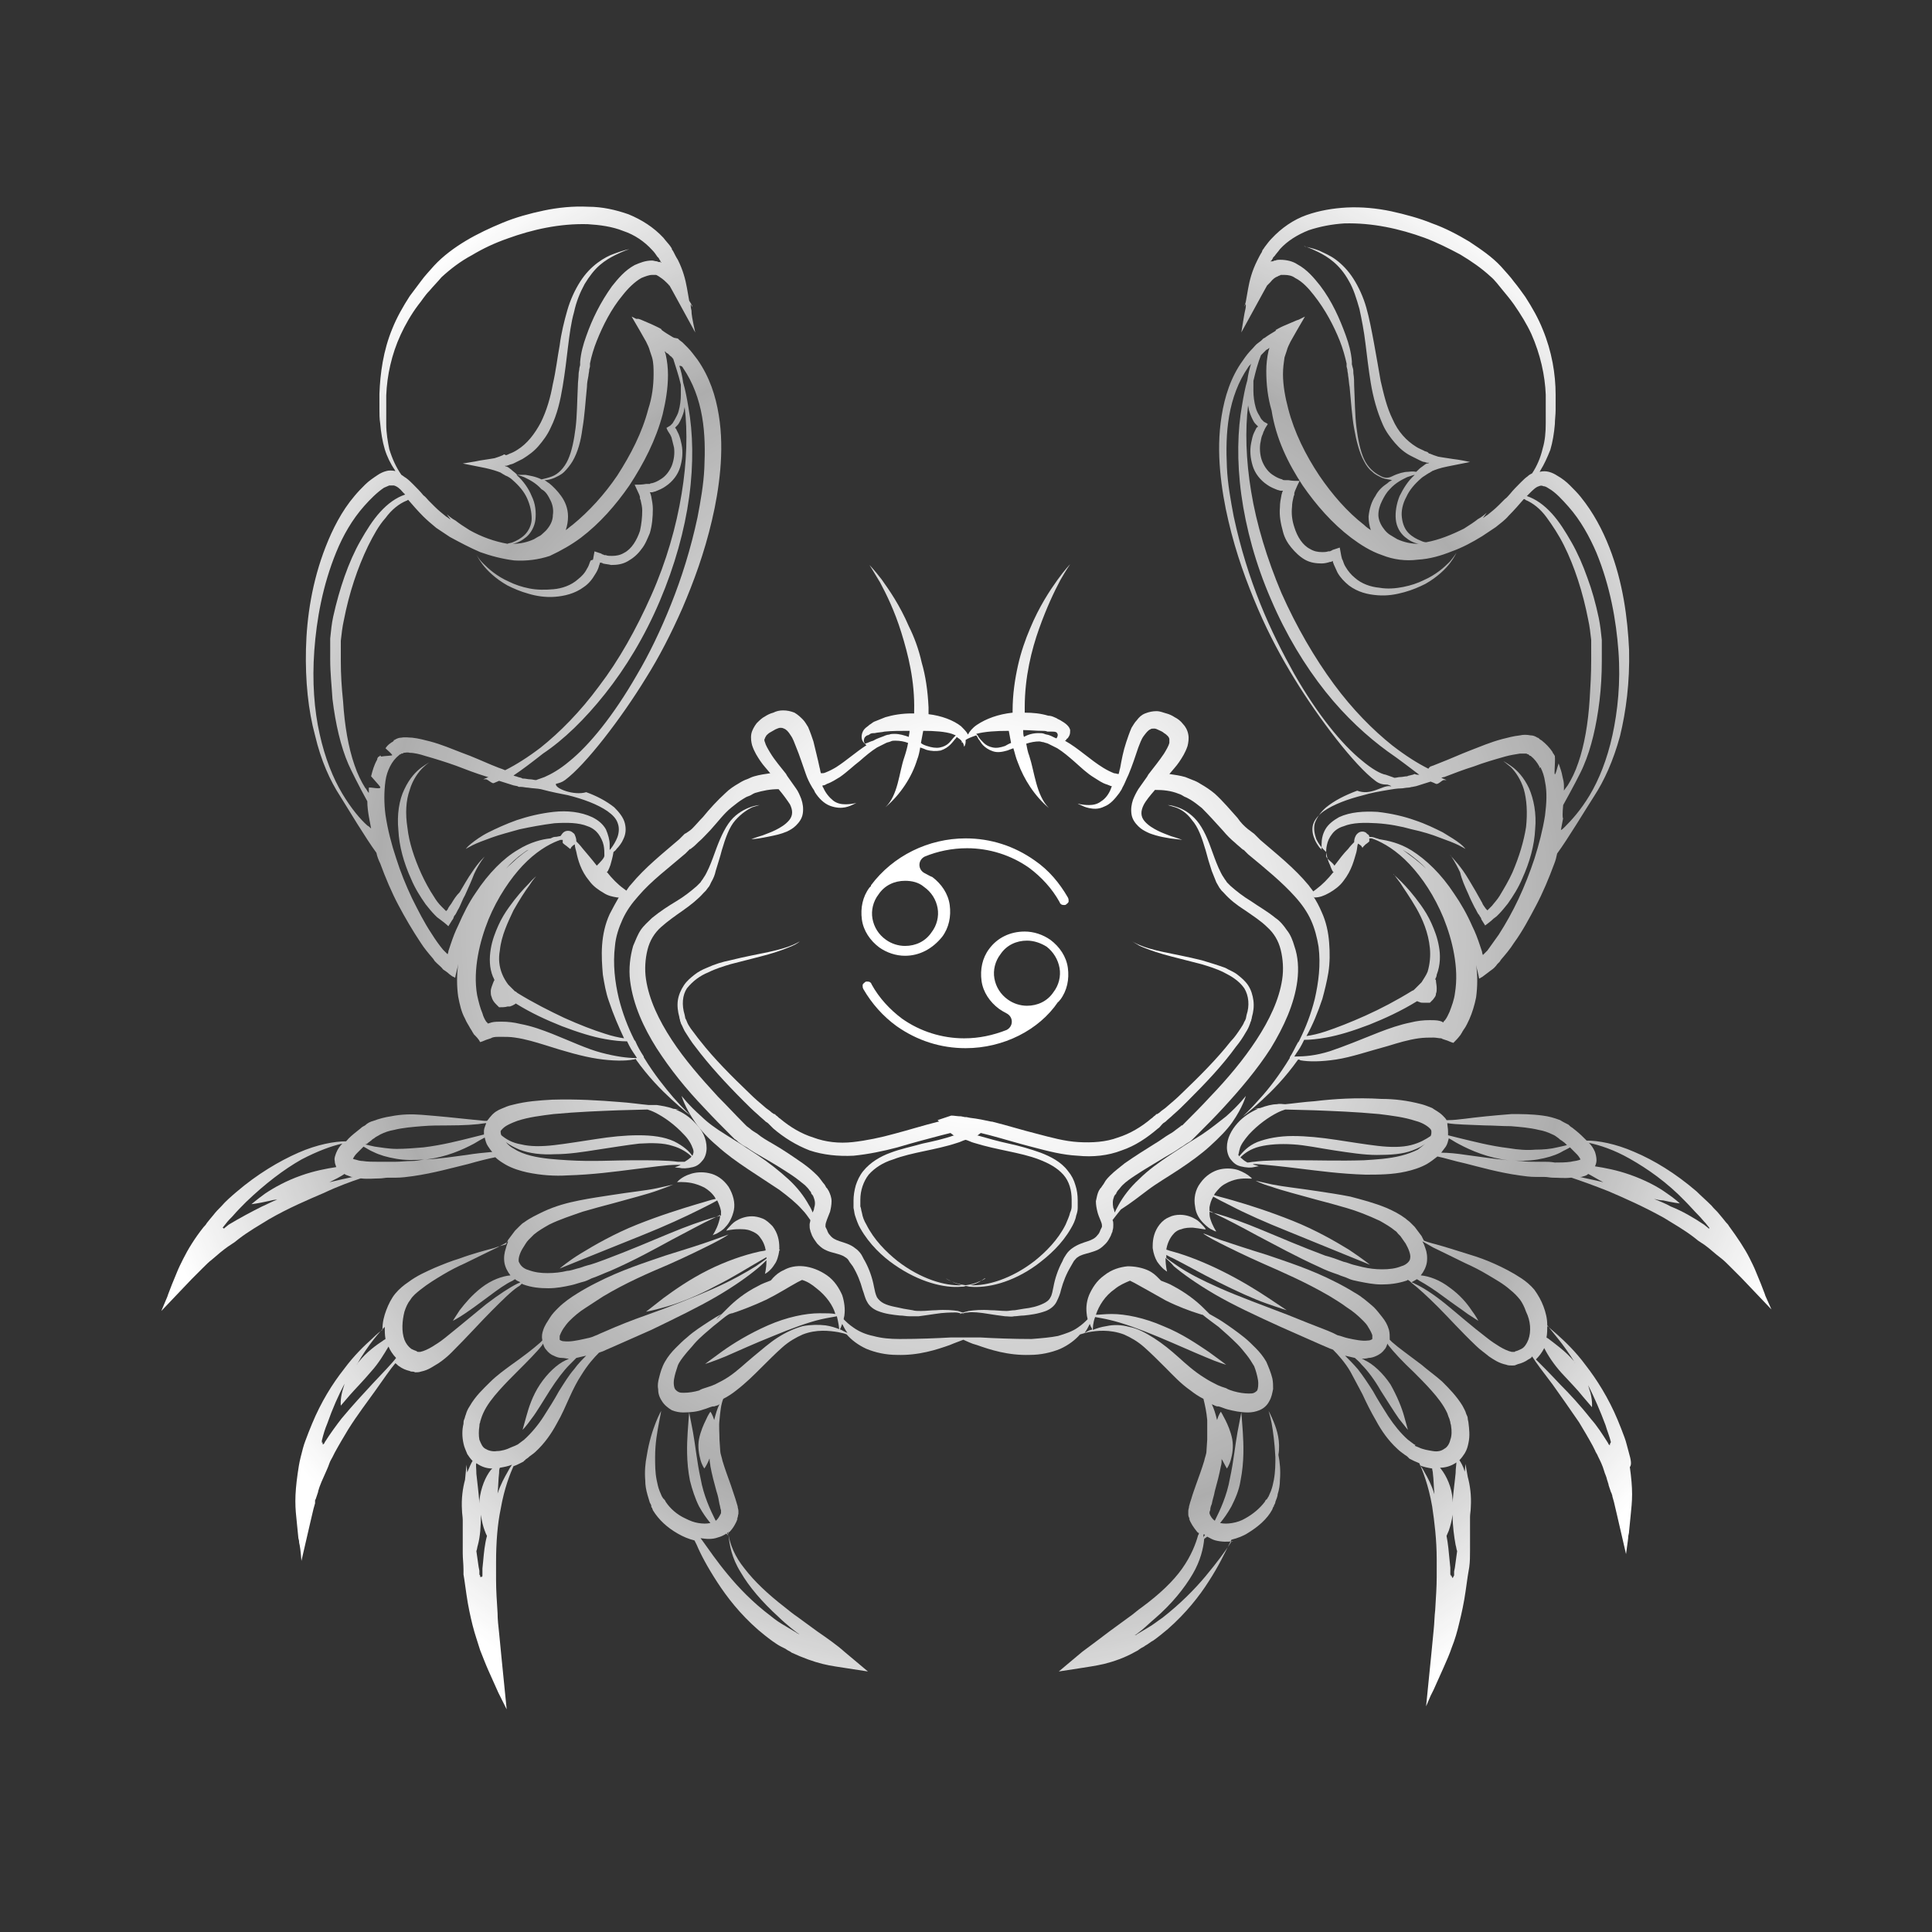 <?xml version="1.0" encoding="utf-8"?>
<!-- Generator: Adobe Illustrator 21.1.0, SVG Export Plug-In . SVG Version: 6.00 Build 0)  -->
<svg version="1.1" id="Layer_10" xmlns="http://www.w3.org/2000/svg" xmlns:xlink="http://www.w3.org/1999/xlink" x="0px" y="0px"
	 viewBox="0 0 255.1 255.1" style="enable-background:new 0 0 255.1 255.1;" xml:space="preserve">
<rect x="0" y="0" width="255.1" height="255.1" fill="#333333" stroke="none"/>
<style type="text/css">
	.st0{fill:url(#SVGID_1_);}
	.st1{fill:url(#SVGID_2_);}
	.st2{fill:url(#SVGID_3_);}
	.st3{fill:url(#SVGID_4_);}
	.st4{fill:url(#SVGID_5_);}
	.st5{fill:url(#SVGID_6_);}
	.st6{fill:url(#SVGID_7_);}
	.st7{fill:url(#SVGID_8_);}
	.st8{fill:url(#SVGID_9_);}
	.st9{fill:url(#SVGID_10_);}
	.st10{fill:url(#SVGID_11_);}
	.st11{fill:url(#SVGID_12_);}
	.st12{fill:url(#SVGID_13_);}
	.st13{fill:#FFFFFF;}
</style>
<g>
	<radialGradient id="SVGID_1_" cx="129.499" cy="123.024" r="114.35" gradientUnits="userSpaceOnUse">
		<stop  offset="0.2" style="stop-color:#FFFFFF"/>
		<stop  offset="0.7" style="stop-color:#FFFFFF;stop-opacity:0.6"/>
		<stop  offset="1" style="stop-color:#FFFFFF"/>
	</radialGradient>
	<path class="st0" d="M44.9,105.1c1,1.6,3.4,5.6,4.8,7.5c0.1,0.5,0.3,1,0.5,1.4c0.7,1.9,1.5,3.8,2.4,5.5c0.9,1.7,1.9,3.4,2.9,4.9
		c0.5,0.8,1.1,1.5,1.7,2.2l0.2,0.3l0.3,0.3c0.3,0.3,0.6,0.5,0.8,0.8c0.3,0.2,0.6,0.4,0.8,0.6l0.4,0.3l0.2,0.1c0.1,0,0.1,0.1,0.2,0.1
		c0.1-0.6,0.3-1.2,0.4-1.8c-0.2,1.4-0.2,2.9,0,4.3c0.2,1,0.4,2,0.9,2.9c0.2,0.5,0.5,0.9,0.7,1.3c0.1,0.1,0.1,0.2,0.2,0.3l0.1,0.2
		c0.1,0.1,0.1,0.2,0.2,0.3c0.3,0.3,0.6,0.6,0.8,1c0.4-0.1,0.7-0.3,1.1-0.4l0.3-0.1l0.2-0.1c0.3-0.1,0.6-0.1,1-0.1c0.7,0,1.4,0,2,0.1
		c1.4,0.2,2.7,0.6,4,1c2.5,0.8,4.9,1.5,6.9,1.8c2,0.3,3.7,0.3,4.7,0.1c0.1,0,0.2,0,0.3-0.1c1.7,2.4,3.4,4.1,4.7,5.3
		c1.6,1.5,2.6,2.2,2.6,2.2c0,0-0.9-0.8-2.3-2.4c-1.1-1.3-2.5-3-3.9-5.3c0,0,0,0,0-0.1c-0.4-0.6-0.8-1.3-1.1-2c0,0,0-0.1-0.1-0.1
		c0-0.1-0.1-0.1-0.1-0.2c-0.8-1.6-1.5-3.4-2-5.4c-0.5-2.1-0.8-4.5-0.5-6.9c0.1-1.2,0.5-2.4,1-3.5c0.5-1.1,1.2-2.1,2.1-3.1
		c1.7-2,4-3.7,6.2-5.6l0.4-0.4l0.2-0.2l0.1,0l0,0c0,0,0,0,0.1-0.1c0.3-0.2,0.6-0.5,0.9-0.8c0.6-0.5,1.1-1.1,1.6-1.6
		c1-1.1,1.8-2.2,2.8-3c0.5-0.4,1-0.8,1.5-1.1c0.3-0.2,0.5-0.3,0.8-0.4c0.3-0.1,0.5-0.3,0.8-0.4c1-0.3,2-0.5,3.1-0.5
		c0.6,0.7,1.1,1.4,1.5,2c0.4,0.8,0.4,1.5-0.1,2.1c-0.5,0.6-1.2,1-1.8,1.3c-0.6,0.3-1.2,0.5-1.7,0.7c-1,0.3-1.5,0.5-1.5,0.5
		c0,0,0.6,0,1.6-0.2c0.5-0.1,1.1-0.2,1.9-0.4c0.4-0.1,0.7-0.2,1.2-0.4c0.4-0.2,0.8-0.4,1.2-0.8c0.4-0.4,0.8-0.9,0.9-1.6
		c0.1-0.7,0-1.3-0.2-1.9c-0.2-0.5-0.4-1-0.7-1.4c-0.4-0.6-0.8-1.1-1.2-1.7c0-0.1-0.1-0.1-0.1-0.2c-0.7-0.9-1.5-1.8-2.1-2.8
		c-0.3-0.5-0.6-1-0.7-1.4c-0.1-0.2-0.1-0.4,0-0.5c0-0.1,0.1-0.2,0.2-0.4c0.1-0.1,0.3-0.3,0.5-0.4c0.2-0.1,0.5-0.3,0.7-0.4
		c0.2-0.1,0.5-0.2,0.6-0.2c0.2,0,0.3,0,0.5,0.1c0.3,0.1,0.6,0.4,0.9,0.9c0.3,0.4,0.5,1,0.7,1.5c0.5,1.2,0.9,2.5,1.3,3.6
		c0.2,0.6,0.5,1.2,0.8,1.7c0.1,0.2,0.3,0.4,0.4,0.7c0.5,0.8,1.2,1.5,2,1.8c0.8,0.3,1.5,0.3,2,0.2c0.5-0.1,0.9-0.3,1.1-0.4
		c0.2-0.1,0.4-0.2,0.4-0.2c0,0-0.5,0.2-1.5,0.2c-0.5,0-1.1-0.1-1.6-0.5c-0.5-0.4-1-1-1.3-1.7c-0.1-0.1-0.1-0.2-0.1-0.3
		c0,0,0.1,0,0.1,0c0.2,0,0.3-0.1,0.5-0.2c0.6-0.2,1.2-0.6,1.7-0.9c1-0.7,1.8-1.5,2.6-2.1c0.8-0.7,1.5-1.3,2.3-1.8
		c0.4-0.2,0.8-0.4,1.2-0.6c0.2-0.1,0.4-0.1,0.6-0.2c0.2-0.1,0.4-0.1,0.6-0.1c0.6,0,1.2,0.1,1.7,0.3c-0.1,0.6-0.3,1.3-0.5,1.9
		c-0.7,2-0.8,5-2.5,6.6c2-1.7,3.5-4,4.2-6.3c0.2-0.5,0.3-1,0.4-1.6c0.3,0.1,0.6,0.2,0.8,0.3c0.7,0.2,1.3,0.2,1.9,0.1
		c0.6-0.2,1-0.5,1.3-0.8c0.3-0.3,0.5-0.6,0.7-0.8c0.1-0.1,0.1-0.2,0.1-0.2c0.3,0.2,0.6,0.4,0.7,0.6c0,0.1,0,0.2,0,0.2
		c0,0,0,0,0.1-0.1c0.2,0.4,0.2,0.6,0.2,0.6c0,0,0.2-0.2,0.2-0.7c0-0.1,0-0.1,0-0.2c0,0,0,0,0,0c0.3-0.2,0.8-0.4,1.4-0.6
		c0.1,0.1,0.2,0.3,0.3,0.5c0.2,0.2,0.3,0.5,0.6,0.8c0.3,0.3,0.7,0.6,1.3,0.8c0.6,0.2,1.2,0.1,1.9-0.1c0.3-0.1,0.5-0.2,0.8-0.3
		c0.2,0.6,0.3,1.2,0.6,1.9c0.8,2.2,2.2,4.4,4.1,6c-1.7-1.7-1.9-4.8-2.6-6.9c-0.2-0.5-0.3-1.1-0.4-1.6c0.6-0.2,1.2-0.3,1.7-0.3
		c0.2,0,0.4,0.1,0.6,0.1c0.2,0.1,0.4,0.1,0.6,0.2c0.4,0.2,0.8,0.4,1.2,0.6c0.8,0.5,1.5,1.1,2.3,1.8c0.8,0.7,1.6,1.5,2.6,2.1
		c0.5,0.3,1,0.7,1.7,0.9c0.2,0.1,0.3,0.1,0.5,0.2c0,0,0.1,0,0.1,0c0,0.1-0.1,0.2-0.1,0.3c-0.3,0.8-0.8,1.4-1.3,1.7
		c-0.5,0.4-1.1,0.5-1.6,0.5c-1,0-1.5-0.2-1.5-0.2c0,0,0.1,0.1,0.4,0.2c0.2,0.1,0.6,0.3,1.1,0.4c0.5,0.1,1.2,0.2,2-0.2
		c0.8-0.3,1.4-1,2-1.8c0.1-0.2,0.3-0.4,0.4-0.7c0.3-0.5,0.5-1.1,0.8-1.7c0.5-1.2,0.9-2.4,1.3-3.6c0.2-0.5,0.4-1.1,0.7-1.5
		c0.3-0.4,0.6-0.8,0.9-0.9c0.1-0.1,0.3-0.1,0.5-0.1c0.2,0,0.4,0.1,0.6,0.2c0.2,0.1,0.5,0.2,0.7,0.4c0.2,0.1,0.4,0.3,0.5,0.4
		c0.1,0.1,0.2,0.3,0.2,0.4c0,0.1,0,0.3,0,0.5c-0.1,0.4-0.4,0.9-0.7,1.4c-0.6,0.9-1.4,1.9-2.1,2.8c0,0.1-0.1,0.1-0.1,0.2
		c-0.4,0.6-0.8,1.1-1.2,1.7c-0.3,0.5-0.5,0.9-0.7,1.4c-0.2,0.6-0.3,1.2-0.2,1.9c0.1,0.7,0.5,1.2,0.9,1.6c0.4,0.4,0.8,0.6,1.2,0.8
		c0.4,0.2,0.8,0.3,1.1,0.4c0.7,0.2,1.3,0.3,1.9,0.4c1,0.1,1.6,0.2,1.6,0.2c0,0-0.5-0.2-1.5-0.5c-0.5-0.2-1.1-0.4-1.7-0.7
		c-0.6-0.3-1.3-0.7-1.8-1.3c-0.5-0.6-0.5-1.3-0.1-2.1c0.3-0.6,0.9-1.3,1.5-2c1.1,0,2.1,0.1,3.1,0.5c0.3,0.1,0.5,0.2,0.8,0.4
		c0.3,0.1,0.6,0.3,0.8,0.4c0.5,0.3,1,0.7,1.5,1.1c0.9,0.9,1.8,1.9,2.8,3c0.5,0.6,1,1.1,1.6,1.6c0.3,0.3,0.6,0.5,0.9,0.8
		c0,0,0.1,0,0.1,0.1l0,0l0.1,0l0.2,0.2l0.4,0.4c2.3,1.9,4.5,3.7,6.2,5.6c0.9,1,1.6,2,2.1,3.1c0.5,1.1,0.8,2.3,1,3.5
		c0.3,2.4,0,4.7-0.5,6.9c-0.5,2-1.2,3.8-2,5.4c0,0.1-0.1,0.1-0.1,0.2c0,0,0,0.1-0.1,0.1c-0.4,0.7-0.7,1.4-1.1,2c0,0,0,0,0,0.1
		c-1.4,2.3-2.8,4.1-3.9,5.3c-1.4,1.6-2.3,2.4-2.3,2.4c0,0,1-0.7,2.6-2.2c1.3-1.2,3-2.9,4.7-5.3c0.1,0,0.2,0,0.3,0.1
		c1.1,0.2,2.7,0.2,4.7-0.1c2-0.3,4.3-1.1,6.9-1.8c1.3-0.4,2.6-0.8,4-1c0.7-0.1,1.4-0.1,2-0.1c0.3,0,0.7,0.1,1,0.1l0.2,0.1l0.3,0.1
		c0.4,0.1,0.7,0.3,1.1,0.4c0.3-0.3,0.6-0.6,0.9-1c0.1-0.1,0.1-0.2,0.2-0.3l0.1-0.2c0.1-0.1,0.1-0.2,0.2-0.3c0.3-0.4,0.5-0.9,0.7-1.3
		c0.4-0.9,0.7-1.9,0.9-2.9c0.2-1.5,0.2-2.9,0-4.3c0.1,0.6,0.3,1.2,0.4,1.8c0.1,0,0.1,0,0.2-0.1l0.2-0.1l0.4-0.3
		c0.3-0.2,0.5-0.4,0.8-0.6c0.3-0.2,0.6-0.5,0.8-0.8l0.3-0.3l0.2-0.3c0.6-0.7,1.2-1.4,1.7-2.2c1.1-1.5,2-3.2,2.9-4.9
		c0.9-1.7,1.7-3.6,2.4-5.5c0.2-0.5,0.3-0.9,0.4-1.4c1.4-1.9,3.8-5.9,4.9-7.6c1.3-2,2.5-4.6,3.4-7.9c0.8-3.3,1.3-7.1,1.2-11.4
		c-0.2-4.2-0.8-8.9-2.6-13.5c-0.9-2.3-2.1-4.6-3.8-6.7c-0.4-0.5-0.9-1-1.4-1.5c-0.5-0.5-1-0.9-1.7-1.3c-0.3-0.2-0.7-0.4-1.1-0.5
		c-0.4-0.1-0.8-0.1-1.2,0c0-0.1,0.1-0.1,0.1-0.2c0.5-0.8,0.9-1.7,1.3-2.7c0.3-1,0.5-2.2,0.6-3.4c0-0.6,0.1-1.2,0.1-1.9
		c0-0.3,0-0.6,0-1c0-0.3,0-0.7,0-1c0-2.7-0.5-5.7-1.7-8.6c-0.6-1.5-1.4-2.9-2.3-4.3c-0.5-0.7-1-1.4-1.5-2c-0.5-0.7-1.1-1.3-1.7-2
		c-1.2-1.3-2.7-2.3-4.2-3.3c-1.5-0.9-3.2-1.8-4.9-2.4c-1.7-0.7-3.6-1.2-5.4-1.6c-1.9-0.4-3.9-0.6-5.9-0.5c-1.8,0.1-3.6,0.4-5.3,1
		c-1.7,0.6-3.3,1.7-4.6,3.1c-0.3,0.3-0.6,0.7-0.9,1.1l-0.2,0.3c-0.1,0.1-0.1,0.1-0.2,0.4c-0.2,0.3-0.4,0.7-0.6,1.1
		c-0.7,1.4-1,2.6-1.2,3.7l-0.3,1.7l-0.1,0.4l-0.1,0.2l0,0.1l0,0c0-0.1,0.1-0.2,0.1-0.2c0-0.1,0.1-0.2,0.1,0c0,0.1,0,0.3-0.1,0.7
		c-0.1,0.4-0.2,1.1-0.5,2.9l2.9-5.3l0.5-0.9c0.1-0.1,0.1-0.1,0.1-0.1l0.1-0.1l0.2-0.2c0.4-0.5,0.7-0.7,1-0.8
		c0.1-0.1,0.3-0.1,0.4-0.2c0.1,0,0.1,0,0.2,0c0.1,0,0.2,0,0.3,0c0.5,0,1,0.1,1.4,0.4c1,0.5,1.8,1.4,2.5,2.3c1.5,1.9,2.6,4,3.4,6
		c0.4,1,0.7,2.1,0.9,3l0,0.2c0,0,0,0.1,0,0.1l0,0.1l0.1,0.4c0,0.3,0.1,0.5,0.1,0.8c0.1,0.5,0.1,1,0.2,1.5c0.2,2,0.3,3.9,0.6,5.5
		c0.3,1.7,0.7,3.2,1.3,4.3c0.3,0.6,0.7,1.1,1.1,1.4c0.4,0.4,0.9,0.6,1.3,0.8c0.5,0.2,1,0.2,1.3,0.3c-0.2,0.1-0.4,0.2-0.6,0.4
		c-0.6,0.4-1.2,0.9-1.6,1.7c-0.5,0.7-0.8,1.7-0.9,2.7c0,0.6,0.1,1.2,0.3,1.8c-0.3-0.2-0.6-0.4-0.9-0.7c-2.2-1.7-4.2-4-5.9-6.5
		c-1.8-2.7-3.3-5.7-4.1-8.8c-0.4-1.5-0.7-3.1-0.7-4.6c0-0.8,0.1-1.5,0.2-2.2l0.1-0.3l0.1-0.3l0.1-0.3c0.1-0.4,0.3-0.8,0.5-1.2
		c0.5-0.9,1.2-2.1,1.9-3.3l-0.6,0.3l-0.2,0.1l-0.3,0.1l-1.4,0.6c-0.5,0.2-0.9,0.4-1.4,0.7c0.1-0.1,0.1-0.1,0.1-0.1
		c0,0,0,0.1-0.1,0.2c-0.5,0.3-1,0.6-1.4,0.9l-0.2,0.1l-0.1,0.1l-0.2,0.2c-0.1,0.1-0.3,0.2-0.4,0.3c-0.3,0.2-0.5,0.5-0.7,0.7
		c-0.5,0.5-0.9,1-1.3,1.6c-1.6,2.2-2.4,4.8-2.8,7.3c-0.4,2.5-0.4,4.9-0.2,7.2c0.2,2.3,0.6,4.6,1.1,6.7c1,4.3,2.4,8.1,3.9,11.6
		c1.5,3.5,3.2,6.6,4.8,9.2c3.3,5.4,8,11.5,10.7,13.5c0.5,0.4,1,0.5,1.6,0.5c0.4,0.1,0.7,0.3,0.3,0.2c-1-0.1-2.5,1.3-4.3,0.6
		c-1.6,0.6-3,1.3-4.1,2.2c-0.7,0.6-1.2,1.3-1.5,2.1c-0.2,0.8,0,1.5,0.2,2.1c0.3,0.6,0.6,1,0.9,1.3c0.1,0.1,0.3,0.3,0.4,0.4
		c0.1,0.7,0.3,1.3,0.5,1.7c0.2,0.6,0.4,0.9,0.4,0.9s0.1,0,0.1,0c-0.8,1-1.5,1.7-2.3,2.3c-0.1,0.1-0.3,0.2-0.4,0.3
		c-0.2-0.3-0.4-0.5-0.6-0.8c-1.9-2.3-4.2-4.1-6.4-6l-0.4-0.4l-0.2-0.2l-0.1-0.1l-0.1-0.1c-0.3-0.2-0.5-0.4-0.8-0.6
		c-0.5-0.4-1-0.9-1.4-1.5c-0.9-1-1.9-2.2-3-3.2c-0.6-0.5-1.2-0.9-1.9-1.3c-0.3-0.2-0.7-0.4-1-0.5c-0.3-0.1-0.7-0.3-1-0.4
		c-0.7-0.2-1.4-0.3-2.1-0.4c0.4-0.5,0.9-1,1.3-1.6c0.4-0.6,0.8-1.2,1.1-2.1c0.1-0.4,0.2-1,0.1-1.5c-0.1-0.6-0.4-1.1-0.7-1.4
		c-0.3-0.4-0.7-0.7-1.1-0.9c-0.3-0.2-0.7-0.4-1.1-0.5c-0.4-0.1-0.8-0.3-1.3-0.3c-0.5,0-1,0.1-1.5,0.3c-0.5,0.2-0.8,0.5-1.1,0.9
		c-0.3,0.3-0.5,0.7-0.7,1c-0.3,0.7-0.5,1.3-0.7,1.9c-0.4,1.2-0.6,2.3-0.8,3.4c-0.1,0.3-0.1,0.5-0.2,0.8c-0.2,0-0.4-0.1-0.6-0.1
		c-0.5-0.2-0.9-0.4-1.4-0.7c-1.8-1.1-3.3-2.6-5.1-3.6c0.1,0,0.2-0.1,0.2-0.2c0.2-0.1,0.3-0.3,0.4-0.5c0.1-0.2,0.1-0.5,0.1-0.7
		c-0.1-0.5-0.6-0.9-1.3-1.3l-0.4-0.2c-0.1-0.1-0.2-0.1-0.4-0.2c-0.2-0.1-0.5-0.2-0.8-0.2c-1-0.3-2-0.4-3.1-0.4c0-0.2,0-0.5,0-0.7
		c0-4,0.9-7.6,1.9-10.4c1-2.8,2-4.9,2.8-6.4c0.8-1.4,1.3-2.1,1.3-2.1c0,0-0.7,0.7-1.7,2.1c-1,1.4-2.4,3.5-3.6,6.4
		c-0.6,1.4-1.2,3.1-1.6,4.9c-0.4,1.8-0.7,3.8-0.7,5.9c0,0.1,0,0.2,0,0.3c-1.9,0.2-3.5,0.8-4.7,1.6c-0.6,0.4-1,0.9-1.2,1.3
		c0-0.1-0.1-0.1-0.1-0.2c-0.2-0.3-0.5-0.6-0.8-0.9c-1-0.8-2.6-1.4-4.3-1.6c0-0.3,0-0.6,0-0.9c-0.1-2.2-0.4-4.2-0.9-5.9
		c-0.4-1.8-1-3.4-1.7-4.8c-1.2-2.8-2.6-4.8-3.6-6.2c-1-1.3-1.6-1.9-1.6-1.9c0,0,0.5,0.8,1.4,2.3c0.8,1.5,1.9,3.7,2.8,6.6
		c0.9,2.9,1.8,6.4,1.7,10.4c0,0.1,0,0.2,0,0.3c-0.1,0-0.2,0-0.3,0c-1.3,0-2.5,0.2-3.5,0.5c-0.5,0.2-1,0.4-1.5,0.6
		c-0.2,0.1-0.4,0.3-0.6,0.4c-0.2,0.2-0.4,0.3-0.6,0.5c-0.4,0.4-0.5,1-0.4,1.4c0.1,0.4,0.4,0.6,0.6,0.8c0,0,0,0,0,0
		c-1.4,0.9-2.6,2-4,2.9c-0.5,0.3-0.9,0.5-1.4,0.7c-0.2,0.1-0.4,0.1-0.6,0.1c-0.1-0.2-0.1-0.5-0.2-0.8c-0.2-1-0.5-2.1-0.8-3.4
		c-0.2-0.6-0.4-1.2-0.7-1.9c-0.2-0.3-0.4-0.7-0.7-1c-0.3-0.3-0.6-0.6-1.1-0.9c-0.5-0.2-1-0.3-1.5-0.3c-0.5,0-0.9,0.1-1.3,0.3
		c-0.4,0.1-0.8,0.3-1.1,0.5c-0.4,0.2-0.7,0.5-1.1,0.9c-0.3,0.4-0.6,0.9-0.7,1.4c-0.1,0.6,0,1.1,0.1,1.5c0.3,0.9,0.7,1.5,1.1,2.1
		c0.4,0.6,0.9,1.1,1.3,1.6c-0.7,0.1-1.4,0.2-2.1,0.4c-0.4,0.1-0.7,0.3-1,0.4c-0.3,0.1-0.7,0.3-1,0.5c-0.7,0.4-1.3,0.8-1.8,1.3
		c-1.1,1-2.1,2.1-3,3.2c-0.5,0.5-0.9,1-1.4,1.5c-0.2,0.2-0.5,0.4-0.8,0.6l-0.2,0.1l-0.1,0.1l-0.2,0.2l-0.4,0.4
		c-2.2,1.9-4.5,3.7-6.4,6c-0.2,0.2-0.4,0.5-0.6,0.8c-0.1-0.1-0.3-0.2-0.4-0.3c-0.7-0.5-1.5-1.3-2.2-2.2c0.1,0,0.1,0,0.1,0
		c0,0,0.2-0.3,0.4-0.9c0.1-0.4,0.3-1,0.4-1.7c0.1-0.1,0.3-0.2,0.4-0.4c0.3-0.3,0.7-0.8,0.9-1.3c0.3-0.6,0.4-1.3,0.2-2.1
		c-0.2-0.8-0.8-1.5-1.4-2.1c-1-0.8-2.3-1.5-3.7-2c-1.6,0.5-4.2-0.5-4-1.1c0.4-0.1,0.8-0.2,1.2-0.5c2.7-2,7.4-8.1,10.7-13.5
		c1.7-2.7,3.3-5.8,4.8-9.2c1.5-3.5,2.9-7.3,3.9-11.6c0.5-2.1,0.9-4.4,1.1-6.7c0.2-2.3,0.2-4.8-0.2-7.2c-0.4-2.5-1.2-5-2.8-7.3
		c-0.4-0.5-0.8-1.1-1.3-1.6c-0.2-0.2-0.5-0.5-0.7-0.7c-0.1-0.1-0.3-0.2-0.4-0.3l-0.2-0.2L89,44.6l-0.2-0.1c-0.5-0.3-1-0.6-1.4-0.9
		c-0.1-0.1-0.1-0.1-0.1-0.2c0,0,0,0.1,0.1,0.1c-0.5-0.3-1-0.5-1.4-0.7l-1.4-0.6l-0.3-0.1L84,42.1l-0.6-0.3c0.7,1.2,1.4,2.4,1.9,3.3
		c0.2,0.4,0.4,0.8,0.5,1.2l0.1,0.3l0.1,0.3l0.1,0.3c0.2,0.7,0.2,1.5,0.2,2.2c0,1.5-0.2,3.1-0.7,4.6c-0.8,3.1-2.3,6-4.1,8.8
		c-1.7,2.5-3.7,4.7-5.9,6.5c-0.3,0.2-0.6,0.5-0.9,0.7c0.2-0.6,0.3-1.2,0.3-1.8c0-1.1-0.4-2-0.9-2.7c-0.5-0.7-1.1-1.3-1.6-1.7
		c-0.2-0.1-0.4-0.3-0.6-0.4c0.4,0,0.8-0.1,1.3-0.3c0.4-0.2,0.9-0.4,1.3-0.8c0.4-0.4,0.8-0.9,1.1-1.4c0.7-1.2,1.1-2.7,1.3-4.3
		c0.3-1.7,0.4-3.6,0.6-5.5c0-0.5,0.1-1,0.2-1.5c0-0.2,0.1-0.5,0.1-0.8l0.1-0.4l0-0.1c0,0,0-0.1,0-0.1l0-0.2c0.2-1,0.5-2,0.9-3
		c0.8-2,1.9-4.2,3.4-6c0.7-0.9,1.6-1.8,2.5-2.3c0.5-0.2,1-0.4,1.4-0.4c0.1,0,0.2,0,0.3,0c0.1,0,0.1,0,0.2,0c0.1,0,0.2,0.1,0.4,0.2
		c0.3,0.2,0.6,0.4,1,0.8l0.2,0.2l0.1,0.1c0,0,0,0.1,0.1,0.1l0.5,0.9l2.9,5.3c-0.4-1.8-0.5-2.4-0.5-2.9c-0.1-0.4-0.1-0.6-0.1-0.7
		c0-0.2,0-0.1,0.1,0c0,0.1,0,0.1,0.1,0.2l0,0l0-0.1l-0.1-0.2L91,39.7L90.7,38c-0.2-1.1-0.5-2.3-1.2-3.7c-0.2-0.3-0.4-0.7-0.6-1.1
		c-0.1-0.2-0.2-0.2-0.2-0.4l-0.2-0.3c-0.3-0.4-0.6-0.7-0.9-1.1c-1.3-1.4-2.9-2.4-4.6-3.1c-1.7-0.6-3.5-1-5.3-1c-2-0.1-4,0.1-5.9,0.5
		c-1.9,0.4-3.7,0.9-5.4,1.6c-1.7,0.7-3.4,1.5-4.9,2.4c-1.5,0.9-3,2-4.2,3.3c-0.6,0.7-1.2,1.3-1.7,2c-0.5,0.7-1,1.3-1.5,2
		c-0.9,1.4-1.7,2.8-2.3,4.3c-1.2,2.9-1.6,5.9-1.7,8.6c0,0.3,0,0.7,0,1c0,0.3,0,0.6,0,1c0,0.6,0,1.3,0.1,1.9c0.1,1.2,0.3,2.4,0.6,3.4
		c0.3,1,0.8,2,1.3,2.7c0,0.1,0.1,0.1,0.1,0.2c-0.4-0.1-0.9-0.1-1.2,0c-0.4,0.1-0.8,0.3-1.1,0.5c-0.6,0.4-1.2,0.8-1.7,1.3
		c-0.5,0.5-0.9,0.9-1.4,1.5c-1.7,2-2.9,4.4-3.8,6.7c-1.8,4.6-2.5,9.3-2.6,13.5c-0.1,4.2,0.3,8.1,1.2,11.4
		C42.4,100.5,43.6,103.1,44.9,105.1z M203.2,64.2c0.2-0.1,0.4-0.1,0.6,0c0.2,0,0.4,0.1,0.7,0.3c0.9,0.5,1.8,1.5,2.6,2.4
		c1.6,1.8,2.8,4,3.7,6.1c1.8,4.4,2.6,8.9,2.9,13c0.3,4.1-0.1,7.9-0.8,11.1c-0.7,3.2-1.8,5.9-3,7.9c-1.2,2-2.4,3.3-3.3,4.2
		c-0.2,0.2-0.3,0.3-0.5,0.4c0.1-0.5,0.2-1.1,0.3-1.6c-0.1,0.2-0.1-0.7,0-1.7c1-1.8,2.4-4.4,2.7-5.2c1-2.3,1.7-5.3,2.1-8.6
		c0.2-1.7,0.3-3.4,0.3-5.2c0-0.4,0-0.9,0-1.4l0-0.7c0-0.2,0-0.5,0-0.7c-0.1-1-0.2-1.9-0.4-2.9c-0.4-1.9-0.9-3.7-1.5-5.3
		c-0.6-1.7-1.3-3.3-2.1-4.7c-0.8-1.4-1.6-2.7-2.6-3.8c-1-1.1-2.1-1.9-3.3-2.3c0.1-0.1,0.2-0.2,0.3-0.3
		C202.4,64.7,202.8,64.3,203.2,64.2z M182.2,62.8c-0.8-0.4-1.6-1.1-2.1-2.2c-0.5-1.1-0.8-2.6-1-4.2c-0.2-1.6-0.2-3.5-0.3-5.5
		c0-0.5,0-1-0.1-1.6c0-0.3,0-0.5-0.1-0.8l-0.1-0.4l0-0.1c0,0,0,0,0-0.1l0-0.2c-0.1-1.2-0.4-2.3-0.8-3.4c-0.8-2.2-1.8-4.5-3.4-6.6
		c-0.8-1-1.7-2.1-3-2.8c-0.6-0.4-1.4-0.6-2.3-0.6c-0.2,0-0.4,0-0.6,0.1c-0.1,0-0.2,0-0.3,0.1l-0.1,0c0,0-0.1,0-0.1,0
		c-0.1,0-0.1,0.1-0.1,0.1l0,0l0-0.1c0,0,0-0.1,0.1-0.1c0-0.1,0.1-0.1,0.1-0.2l0,0c0,0,0.1-0.1,0.1-0.2l0.2-0.2
		c0.2-0.3,0.5-0.6,0.7-0.9c1-1.1,2.3-1.9,3.8-2.5c1.5-0.5,3.1-0.8,4.7-0.9c3.7-0.1,7.3,0.7,10.6,1.9c1.6,0.6,3.2,1.4,4.7,2.2
		c1.5,0.9,2.8,1.8,4,2.9c0.6,0.5,1.1,1.2,1.6,1.8c0.5,0.6,1,1.2,1.5,1.9c0.9,1.3,1.7,2.6,2.3,3.9c1.2,2.7,1.8,5.5,1.9,8
		c0,0.3,0,0.6,0,1c0,0.3,0,0.6,0,1c0,0.6,0,1.2,0,1.8c0,1.2-0.1,2.3-0.4,3.3c-0.3,1.3-0.8,2.4-1.4,3.3c-0.2,0.1-0.4,0.2-0.6,0.4
		c-0.3,0.2-0.6,0.5-0.9,0.8c-0.5,0.5-1,1-1.4,1.5c-0.2,0.2-0.4,0.5-0.7,0.7c-0.3,0.3-0.5,0.5-0.8,0.8c-0.5,0.5-1,0.9-1.5,1.3
		c-0.2,0.1-0.4,0.3-0.6,0.4c0.3-0.4,0.5-0.7,0.5-0.7s-0.3,0.3-0.9,0.7c0,0,0,0,0,0c-0.1,0-0.1,0.1-0.2,0.1c-0.5,0.4-1.1,0.8-1.9,1.3
		c-1.6,0.8-3.3,1.5-5,1.8c-0.2,0-0.5-0.1-0.7-0.2c-0.5-0.2-1.1-0.5-1.6-1c-0.5-0.5-0.8-1.2-0.9-2.1c-0.1-0.8,0.1-1.8,0.6-2.7
		c0.4-0.9,1.1-1.7,1.9-2.4c0.2-0.2,0.4-0.3,0.7-0.5c0.1-0.1,0.2-0.1,0.3-0.2l0.2-0.1c0.1-0.1,0.2-0.1,0.3-0.2c0.5-0.2,1-0.4,2-0.6
		l3-0.6c-0.5-0.1-1.4-0.3-2.3-0.4l-1.3-0.2l-0.6-0.1l-0.6-0.2c-0.2-0.1-0.3-0.1-0.5-0.2c-0.1,0-0.1,0-0.2-0.1l-0.1-0.1
		c-0.2-0.1-0.4-0.1-0.5-0.2c-0.4-0.2-0.7-0.3-1-0.5c-1.3-0.8-2.4-2-3.1-3.6c-0.8-1.6-1.2-3.4-1.6-5.1c-0.3-1.7-0.6-3.5-0.9-5.1
		c-0.3-1.6-0.6-3.2-1-4.6c-0.4-1.4-1-2.7-1.7-3.8c-0.7-1.1-1.5-1.9-2.3-2.5c-0.8-0.6-1.6-0.9-2.2-1.2c-1.3-0.5-2-0.5-2-0.6
		c0,0,0.7,0.2,1.9,0.8c0.6,0.3,1.3,0.7,2,1.3c0.7,0.6,1.4,1.4,2,2.5c0.6,1,1,2.3,1.4,3.7c0.3,1.4,0.6,2.9,0.8,4.6
		c0.2,1.6,0.4,3.4,0.7,5.2c0.3,1.8,0.8,3.7,1.6,5.5c0.4,0.9,1,1.7,1.6,2.4c0.6,0.7,1.3,1.3,2.1,1.7c0.4,0.2,0.8,0.4,1.2,0.6
		c0.2,0.1,0.4,0.2,0.6,0.2l0.3,0.1l0.1,0l0.1,0l0.1,0c0,0,0,0,0,0l0,0c0,0-0.1,0.1-0.2,0.1l-0.1,0l-0.2,0.1
		c-0.1,0.1-0.3,0.2-0.4,0.3c-0.3,0.2-0.5,0.4-0.7,0.6c0,0-0.1,0.1-0.1,0.1c-0.1,0-0.4-0.1-1.1,0c-0.5,0-1.3,0.2-2.1,0.6
		C183.2,63.2,182.7,63.1,182.2,62.8z M182.5,66.1c0.3-0.6,0.6-1.1,1-1.5c0.8-0.9,1.7-1.3,2.3-1.6c0.6-0.2,0.9-0.3,1-0.3
		c-0.9,0.8-1.5,1.8-2,2.8c-0.4,1-0.6,2.1-0.5,3.1c0.1,1,0.6,1.8,1.2,2.3c0.6,0.5,1.2,0.8,1.8,0.9c0,0-0.1,0-0.1,0
		c-0.9,0-1.8-0.2-2.7-0.6c-0.2-0.1-0.3-0.2-0.5-0.3c-0.2-0.1-0.3-0.2-0.5-0.3c-0.3-0.2-0.6-0.5-0.8-0.8c-0.4-0.5-0.7-1.2-0.7-1.8
		C182,67.3,182.2,66.7,182.5,66.1z M172,64.1c1.8,2.6,3.9,5,6.4,6.9c1.2,0.9,2.6,1.8,4.1,2.3c1.5,0.6,3.1,0.8,4.7,0.6
		c1.6-0.1,3-0.5,4.5-1.1c1.4-0.5,2.7-1.2,4-2c0.3-0.2,0.6-0.4,0.9-0.6c0.3-0.2,0.6-0.4,0.9-0.6c0.6-0.5,1.2-0.9,1.7-1.5
		c0.7-0.7,1.4-1.5,2-2.2c0.1,0,0.2,0,0.2,0.1c1,0.4,2,1.2,2.8,2.3c0.8,1.1,1.6,2.3,2.3,3.7c1.4,2.8,2.5,6.2,3.2,9.8
		c0.2,0.9,0.3,1.8,0.4,2.7c0,0.2,0,0.4,0,0.7l0,0.7l0,1.3c0,1.8-0.1,3.5-0.2,5.1c-0.2,3.2-0.7,6.1-1.5,8.4c-0.4,1.2-0.9,2.2-1.4,3
		c-0.2,0.3-0.4,0.5-0.5,0.7c0,0,0,0,0-0.1c0-0.2,0-0.3,0-0.5c0,0,0,0,0-0.1c0-0.4-0.1-0.8-0.2-1.2c-0.1-0.6-0.3-1.1-0.5-1.7
		c-0.2,0.6-0.3,1.1-0.4,1.3c-0.3,0.7,0-1.4-0.1-2.3c-0.1-0.1-0.1-0.2-0.2-0.3c-0.1-0.1-0.1-0.2-0.1-0.2c-0.4-0.6-0.9-1.1-1.4-1.5
		c-0.1-0.1-0.2-0.1-0.3-0.2l-0.1-0.1c0,0-0.1-0.1-0.2-0.1c-0.3-0.2-0.6-0.3-0.9-0.3c-0.5-0.1-1-0.1-1.4,0c-0.9,0.1-1.6,0.3-2.4,0.5
		c-1.5,0.4-2.9,1-4.2,1.5c-1.3,0.5-2.6,1.1-3.9,1.6c-0.3,0.1-0.7,0.3-1,0.4c-0.1,0-0.2,0.1-0.3,0.1c0,0-0.1,0-0.1,0.1
		c-0.1,0-0.1,0.1-0.2,0.2c-1.4-0.7-3-1.7-4.8-3.1c-2.5-2-5.2-4.7-7.7-8.1c-2.5-3.4-4.9-7.5-6.9-12c-1.9-4.5-3.3-9.1-4-13.4
		c-0.7-4.2-0.8-8.2-0.4-11.4c0,0.2,0.1,0.4,0.1,0.6c0.1,0.4,0.3,0.9,0.5,1.3c0.1,0.2,0.2,0.4,0.4,0.6l0.2,0.2c0,0,0.1,0.1,0.1,0.1
		c0,0,0,0.1-0.1,0.1c0,0,0,0-0.1,0.1c-0.1,0.2-0.2,0.4-0.3,0.6c-0.2,0.4-0.3,0.9-0.4,1.4c-0.2,1-0.1,2,0.2,3c0.3,1,1,1.9,1.9,2.5
		c0.4,0.3,0.9,0.5,1.4,0.7c0.1,0,0.3,0.1,0.4,0.1l0.2,0l0.1,0l0,0l0,0l0,0l0,0l-0.1,0.2c0,0.1-0.1,0.3-0.1,0.4
		c-0.1,0.5-0.2,1-0.2,1.6c-0.1,1.1,0.1,2.1,0.4,3.2c0.2,0.8,0.6,1.5,1.1,2.1c0.5,0.6,1.1,1.2,1.8,1.6c0.7,0.4,1.5,0.5,2.2,0.5
		c0.4,0,0.8-0.1,1.1-0.2c0.1,0,0.2,0,0.3-0.1c0.1,0,0,0,0.1,0l0,0l0,0l0,0l0,0l0,0.1c0,0.1,0.1,0.2,0.1,0.3c0.2,0.4,0.3,0.7,0.5,1.1
		c0.4,0.7,0.9,1.2,1.5,1.7c1.2,0.9,2.5,1.2,3.8,1.3c1.3,0.1,2.4-0.1,3.5-0.4c1.1-0.3,2-0.7,2.8-1.1c1.6-0.9,2.7-2,3.3-2.8
		c0.6-0.8,0.8-1.3,0.8-1.3c0,0-0.3,0.5-0.9,1.2c-0.7,0.7-1.8,1.7-3.4,2.4c-0.8,0.4-1.7,0.7-2.7,0.9c-1,0.2-2.1,0.3-3.2,0.1
		c-1.1-0.1-2.3-0.5-3.2-1.3c-0.5-0.4-0.9-0.9-1.2-1.4c-0.2-0.3-0.3-0.6-0.4-0.9l-0.1-0.2l-0.1-0.4l-0.2-1.1l-0.9,0.3
		c-0.1,0-0.1,0.1-0.2,0.1l-0.2,0.1c-0.1,0-0.1,0-0.2,0c-0.3,0.1-0.6,0.1-0.8,0.1c-0.6,0-1.1-0.1-1.6-0.4c-1-0.5-1.7-1.6-2.1-2.9
		c-0.3-0.9-0.4-1.8-0.3-2.7c0-0.4,0.1-0.9,0.2-1.3c0-0.1,0.1-0.2,0.1-0.3l0-0.2l0.1-0.3c0.2-0.5,0.4-0.9,0.6-1.3c-0.5,0-1,0-1.5-0.1
		c-0.1,0-0.1,0-0.2,0l-0.1,0l-0.2,0c-0.1,0-0.2,0-0.3-0.1c-0.4-0.1-0.8-0.3-1.1-0.5c-0.7-0.4-1.2-1.1-1.5-1.8
		c-0.3-0.7-0.4-1.6-0.3-2.4c0.1-0.4,0.1-0.8,0.3-1.2c0.1-0.2,0.1-0.4,0.2-0.5c0.1-0.3,0.3-0.6,0.5-0.9c-0.1-0.1-0.3-0.2-0.5-0.3
		c-0.1-0.1-0.1-0.1-0.2-0.2c0,0-0.1-0.1-0.1-0.1c-0.1-0.1-0.2-0.3-0.3-0.5c-0.2-0.3-0.4-0.7-0.5-1.1c-0.2-0.7-0.3-1.5-0.3-2.2
		c0-0.5,0-0.9,0-1.3c0.3-1.3,0.6-2.4,1-3.4c0.1-0.1,0.3-0.3,0.4-0.4c0.1-0.1,0.2-0.2,0.3-0.3l0.2-0.1l0.1-0.1c0,0,0,0,0,0
		c0,0,0.1,0,0.1-0.1l0,0c0,0,0,0,0,0c0,0,0,0,0,0.1l0,0l0,0l0,0l0,0l-0.1,0.3c-0.2,0.9-0.3,1.8-0.3,2.7c0,1.8,0.2,3.5,0.7,5.2
		C168.5,58,170.1,61.2,172,64.1z M179.8,100.4c-2.6-2.1-5.8-6-8.9-11.4c-1.5-2.7-3.1-5.8-4.5-9.3c-1.4-3.5-2.6-7.3-3.5-11.5
		c-0.4-2.1-0.8-4.3-0.9-6.5c-0.1-2.2-0.1-4.5,0.3-6.8c0.4-2.3,1.2-4.5,2.5-6.4c0.1-0.2,0.3-0.3,0.4-0.5c-0.2,0.6-0.4,1.4-0.5,2.2
		c-0.3,1-0.5,2.1-0.7,3.3c-0.6,3.3-0.7,7.4-0.1,11.8c0.6,4.4,1.9,9.2,3.9,13.8c2,4.7,4.5,8.8,7.2,12.2c2.7,3.4,5.6,6,8.2,7.9
		c1.6,1.1,3,2.2,4.2,3.1c-0.2,0-0.4,0-0.6-0.1c-0.1,0-0.2,0.1-0.3,0.1l-0.4,0.1c-0.1,0-0.3,0.1-0.3,0.1c-0.3,0-0.6,0.1-0.9,0.1
		c-0.3,0-0.5,0.1-0.8,0.1c-0.2-0.1-0.6-0.2-1.1-0.4C182.3,102.2,181.1,101.5,179.8,100.4z M175.1,113c0,0,0-0.1,0-0.1
		c0-0.4,0-0.9,0.1-1.3c0.1-0.5,0.3-1,0.7-1.5c0.3-0.4,0.8-0.8,1.5-1c1.2-0.5,2.8-0.5,4.4-0.4c1.6,0.1,3.2,0.4,4.6,0.8
		c1.4,0.3,2.7,0.7,3.7,1.1c1.1,0.4,1.9,0.7,2.5,1c0.6,0.3,0.9,0.5,0.9,0.5c0,0-0.2-0.3-0.7-0.7c-0.5-0.4-1.3-0.9-2.3-1.5
		c-1-0.5-2.2-1.1-3.7-1.6c-1.4-0.5-3.1-0.9-4.9-1.1c-1.8-0.1-3.6,0-5.1,0.7c-0.7,0.4-1.4,0.9-1.8,1.6c-0.4,0.7-0.5,1.4-0.5,2
		c0,0.3,0,0.5,0,0.7c-0.1-0.1-0.1-0.2-0.2-0.2c-0.3-0.4-0.6-0.8-0.8-1.4c-0.2-0.5-0.3-1.2-0.1-1.8c0.2-0.6,0.7-1.2,1.4-1.7
		c1.3-0.9,3.2-1.6,5.2-2.1c1-0.3,2.1-0.5,3.3-0.7c0.6-0.1,1.2-0.2,1.7-0.2c0.3,0,0.6-0.1,0.9-0.1c0.3,0,0.4-0.1,0.6-0.1l0.5-0.1
		c0.6-0.2,1.3-0.4,1.9-0.6c0.3,0.1,0.5,0.2,0.7,0.3c0.3,0.1,0.7-0.4,1-0.5c0.1,0,0.1,0,0.1,0c0.1,0,0.2,0,0.3,0
		c-0.2-0.1-0.5-0.2-0.7-0.3c0.1,0,0.2-0.1,0.4-0.1c1.3-0.5,2.6-1,3.9-1.4c1.3-0.5,2.7-0.9,4.1-1.3c0.7-0.2,1.4-0.3,2-0.4
		c0.3,0,0.6,0,0.8,0c0.1,0,0.2,0.1,0.2,0.1c0,0,0,0,0.1,0l0.1,0.1c0.1,0.1,0.1,0.1,0.2,0.1c0.5,0.4,0.9,0.9,1.2,1.5
		c-0.1,0.1-0.1,0.1-0.1,0.1s0.1,0,0.2-0.1c0.3,0.6,0.5,1.2,0.6,1.9c0.3,1.4,0.2,2.9,0,4.5c-0.3,1.9-0.8,3.8-1.4,5.7
		c-0.6,1.8-1.3,3.6-2.1,5.3c-0.8,1.7-1.7,3.3-2.6,4.7c-0.5,0.7-1,1.4-1.5,2.1l-0.2,0.2l-0.1,0.1l0,0l-0.1,0.1c0,0-0.1,0.1-0.1,0.1
		l-0.1,0.1l0,0c0,0,0,0,0,0l-0.1-0.3l0-0.1l-0.1-0.3l-0.2-0.6c-0.3-0.9-0.6-1.7-1-2.5c-0.7-1.6-1.5-3-2.4-4.3
		c-1.7-2.6-3.7-4.5-5.6-5.7c-1.6-1-3.1-1.3-4.3-1.5c-0.2-0.1-0.4-0.1-0.6-0.2c-0.3-0.1-0.5-0.1-0.7-0.1c0-0.2-0.1-0.3-0.3-0.4
		c-0.1-0.2-0.4-0.3-0.6-0.3c-0.3,0-0.5,0.1-0.7,0.3c-0.2,0.2-0.2,0.3-0.3,0.5c-0.1,0.3-0.1,0.5-0.1,0.6c-0.2,0.2-0.5,0.5-0.8,0.9
		c-0.6,0.6-1.2,1.4-1.8,2.2C175.9,113.8,175.1,113.4,175.1,113z M188.3,114.7c-0.5-0.5-1-0.9-1.5-1.3c-0.5-0.4-1.1-0.8-1.6-1.2
		c0.3,0.2,0.5,0.3,0.8,0.5C186.8,113.3,187.6,113.9,188.3,114.7z M173.6,118.5c0.6,0,1.2-0.2,1.9-0.6c0.7-0.4,1.4-0.9,1.9-1.6
		c1.1-1.4,1.4-2.8,1.7-3.8c0.1-0.4,0.1-0.8,0.2-1.1c0.1,0,0.1,0.1,0.2,0.1c0.1,0.1,0.3,0.2,0.3,0.3c0.1,0.1,0.1,0.2,0.1,0.2
		c0,0,0-0.1,0.1-0.2c0.1-0.1,0.2-0.2,0.3-0.3c0.3-0.2,0.5-0.4,0.5-0.4s0-0.2,0-0.4c0.1,0,0.2,0,0.3,0c0.1,0,0.2,0.1,0.3,0.1
		c1.3,0.5,3,1.5,4.7,3.3c1.7,1.8,3.3,4.2,4.5,7.1c0.6,1.5,1.1,3.1,1.4,4.8c0.3,1.7,0.4,3.4,0.1,5.2c-0.1,0.8-0.4,1.6-0.7,2.4
		c-0.2,0.4-0.3,0.7-0.6,1.1l-0.2,0.2l0,0.1l0,0c0,0,0,0,0,0s0,0,0,0c0,0,0,0,0,0l0,0c0,0-0.1,0-0.2-0.1l-0.3-0.1
		c-0.4-0.1-0.9-0.1-1.3-0.1c-0.9,0-1.7,0.1-2.5,0.3c-1.5,0.3-2.9,0.8-4.2,1.3c-2.5,1-4.7,1.9-6.5,2.5c-1.9,0.6-3.4,0.7-4.5,0.7
		c-0.1,0-0.1,0-0.2,0c0.3-0.5,0.7-1,1-1.6c0.1-0.2,0.2-0.4,0.3-0.6c0.8,0,1.8-0.1,2.9-0.3c1.7-0.3,3.6-0.9,5.7-1.7
		c2-0.8,4.2-1.8,6.3-3.1c0.1,0,0.2,0.1,0.3,0.1c0.2,0.1,0.3,0.1,0.5,0.1l0.1,0l0.1,0l0.1,0l0.6,0c0.1-0.1,0.2-0.2,0.4-0.4
		c0.3-0.4,0.4-0.5,0.4-0.8c0.1-0.2,0.1-0.5,0.1-0.7c0-0.4-0.1-0.8-0.1-1c0-0.1,0-0.1-0.1-0.2c0.1-0.2,0.2-0.4,0.2-0.6
		c0.5-1.3,0.5-2.6,0.3-3.7c-0.2-1.2-0.6-2.2-1-3.1c-0.4-0.9-0.9-1.7-1.4-2.4c-1-1.4-1.9-2.4-2.6-3.1c-0.7-0.7-1.1-1-1-1
		c0,0,0.3,0.4,0.9,1.2c0.5,0.8,1.3,1.9,2.1,3.3c0.8,1.4,1.6,3.2,1.8,5.3c0.1,1,0,2.1-0.3,3.1c-0.2,0.5-0.5,0.9-0.8,1.4
		c-0.2,0.2-0.4,0.4-0.6,0.6c-0.1,0.1-0.2,0.2-0.3,0.3c-0.1,0.1-0.2,0.2-0.3,0.2c-2.1,1.3-4.2,2.4-6.2,3.3c-2,0.9-3.8,1.6-5.3,2.1
		c-0.9,0.3-1.8,0.5-2.5,0.6c0.8-1.4,1.5-3.1,2.1-4.9c0.3-1.1,0.6-2.3,0.8-3.5c0.2-1.3,0.2-2.6,0.1-3.9c-0.1-1.4-0.4-2.8-1-4.1
		c-0.3-0.7-0.7-1.5-1.2-2.2C173.5,118.5,173.5,118.5,173.6,118.5z M137.6,96.5c0.2,0,0.5,0,0.7,0.1l0.3,0c0.1,0,0.2,0,0.3,0
		c0.2,0,0.4,0,0.6,0.1c0.2,0.2,0.2,0.4,0.1,0.6c0,0.1-0.1,0.1-0.1,0.2c-0.3-0.1-0.6-0.3-0.9-0.4c-0.2-0.1-0.5-0.1-0.7-0.2
		c-0.2-0.1-0.5-0.1-0.8-0.1c-0.7,0-1.4,0.2-1.9,0.5c-0.1-0.3-0.1-0.6-0.1-0.9C135.9,96.4,136.8,96.5,137.6,96.5z M128.9,96.9
		c1.1-0.3,2.6-0.4,4.3-0.4c0.1,0.5,0.2,1.1,0.3,1.6c-0.3,0.1-0.6,0.3-0.8,0.4c-0.6,0.2-1.1,0.3-1.6,0.2c-0.5-0.1-0.9-0.3-1.2-0.6
		c-0.3-0.3-0.5-0.5-0.7-0.8c-0.1-0.2-0.2-0.3-0.3-0.4C128.8,96.9,128.9,96.9,128.9,96.9z M125.7,96.9c0.2,0.1,0.3,0.1,0.5,0.2
		c-0.1,0.1-0.1,0.1-0.2,0.2c-0.2,0.2-0.4,0.5-0.7,0.8c-0.3,0.3-0.7,0.5-1.2,0.6c-0.5,0.1-1.1,0-1.7-0.2c-0.3-0.1-0.6-0.2-0.8-0.4
		c0.1-0.5,0.2-1.1,0.3-1.6C123.4,96.5,124.8,96.6,125.7,96.9z M114.2,98.2c-0.1-0.2-0.2-0.4-0.1-0.6c0-0.2,0.2-0.4,0.4-0.5
		c0.1,0,0.3-0.1,0.4-0.2c0.2-0.1,0.4-0.1,0.6-0.1c0.4-0.1,0.9-0.1,1.3-0.2c1-0.1,2-0.1,3.2-0.1c0,0,0,0,0.1,0c0,0.3-0.1,0.6-0.1,0.8
		c-0.6-0.2-1.2-0.4-1.9-0.4c-0.2,0-0.5,0-0.7,0.1c-0.2,0-0.5,0.1-0.7,0.2c-0.5,0.2-0.9,0.3-1.4,0.6
		C114.9,97.9,114.6,98.1,114.2,98.2C114.3,98.2,114.3,98.2,114.2,98.2z M81.5,118.5c0.1,0,0.1,0,0.2,0c-0.4,0.7-0.8,1.4-1.2,2.2
		c-0.6,1.3-0.9,2.7-1,4.1c-0.1,1.4,0,2.7,0.1,3.9c0.2,1.2,0.4,2.4,0.8,3.5c0.6,1.8,1.3,3.4,2,4.9c-0.7-0.1-1.6-0.3-2.5-0.6
		c-1.6-0.5-3.4-1.2-5.4-2.1c-1.9-0.9-4.1-2-6.2-3.3c-0.1-0.1-0.2-0.2-0.3-0.2c-0.1-0.1-0.2-0.2-0.3-0.3c-0.2-0.2-0.4-0.4-0.6-0.6
		c-0.3-0.4-0.6-0.9-0.8-1.4c-0.4-1-0.5-2-0.3-3.1c0.2-2,1.1-3.8,1.8-5.3c0.8-1.4,1.5-2.5,2.1-3.3c0.5-0.8,0.9-1.2,0.9-1.2
		c0,0-0.4,0.3-1,1c-0.7,0.7-1.6,1.7-2.6,3.1c-0.5,0.7-1,1.5-1.4,2.4c-0.4,0.9-0.8,1.9-1,3.1c-0.2,1.2-0.2,2.5,0.3,3.7
		c0.1,0.1,0.1,0.3,0.2,0.4c-0.1,0.1-0.1,0.2-0.2,0.4c-0.1,0.3-0.3,0.7-0.3,1.1c0,0.2,0,0.5,0.1,0.7c0.1,0.4,0.3,0.7,0.6,1
		c0.1,0.1,0.3,0.3,0.4,0.4c0.4,0,0.8,0,1.1-0.1c0.1,0,0.1,0,0.2,0l0.1,0c0.1,0,0.2-0.1,0.3-0.1c0.2-0.1,0.4-0.2,0.5-0.3
		c2.1,1.3,4.1,2.2,6.1,3c2.1,0.8,4,1.4,5.7,1.7c1.1,0.2,2.1,0.3,2.9,0.3c0.1,0.2,0.2,0.4,0.3,0.6c0.3,0.6,0.7,1.1,1,1.6
		c-0.1,0-0.1,0-0.2,0c-1.1,0-2.6-0.2-4.5-0.7c-1.9-0.5-4-1.5-6.5-2.5c-1.3-0.5-2.6-1-4.2-1.3c-0.8-0.2-1.6-0.3-2.5-0.3
		c-0.4,0-0.9,0-1.3,0.1l-0.3,0.1c-0.1,0-0.3,0.1-0.2,0.1l0,0c0,0,0,0,0,0c0,0,0,0,0,0s0,0,0,0l0,0l0-0.1l-0.2-0.2
		c-0.2-0.3-0.4-0.7-0.5-1.1c-0.3-0.7-0.5-1.5-0.7-2.4c-0.3-1.7-0.2-3.5,0.1-5.2c0.3-1.7,0.8-3.3,1.4-4.8c1.2-2.9,2.9-5.4,4.5-7.1
		c1.7-1.8,3.4-2.8,4.7-3.3c0.1,0,0.2-0.1,0.3-0.1c0.1,0,0.2,0,0.3,0c0,0.2,0,0.4,0,0.4c0,0,0.2,0.2,0.5,0.4c0.1,0.1,0.5,0.4,0.5,0.4
		c0,0,0.1-0.1,0.1-0.2c0.1-0.1,0.2-0.2,0.3-0.3c0.1,0,0.1-0.1,0.2-0.1c0,0.3,0.1,0.6,0.2,1c0.2,1,0.6,2.5,1.7,3.8
		c0.5,0.7,1.2,1.2,1.9,1.6C80.3,118.3,80.9,118.4,81.5,118.5z M66.8,114.7c0.7-0.8,1.5-1.5,2.2-2c0.3-0.2,0.5-0.4,0.8-0.5
		c-0.5,0.3-1,0.7-1.6,1.2C67.8,113.8,67.3,114.2,66.8,114.7z M75,105c2,0.5,3.9,1.2,5.2,2.1c0.7,0.5,1.2,1,1.4,1.7
		c0.2,0.6,0.1,1.3-0.1,1.8c-0.2,0.5-0.5,1-0.8,1.4c-0.1,0.1-0.1,0.2-0.2,0.2c0-0.2,0-0.5,0-0.7c0-0.6-0.2-1.3-0.5-2
		c-0.4-0.7-1-1.2-1.8-1.6c-1.5-0.7-3.3-0.9-5.1-0.7c-1.8,0.2-3.4,0.6-4.9,1.1c-1.4,0.5-2.7,1.1-3.7,1.6c-1,0.5-1.8,1.1-2.3,1.5
		c-0.5,0.4-0.7,0.7-0.7,0.7c0,0,0.3-0.2,0.9-0.5c0.6-0.3,1.4-0.6,2.5-1c1.1-0.4,2.3-0.7,3.7-1.1c1.4-0.3,3-0.6,4.6-0.8
		c1.6-0.1,3.2-0.1,4.4,0.4c0.6,0.2,1.1,0.6,1.4,1c0.3,0.4,0.6,1,0.7,1.5c0.1,0.5,0.1,0.9,0.1,1.3c0,0,0,0.1,0,0.1
		c0,0.3-0.6,0.9-1,1.3c-0.7-0.9-1.4-1.7-1.9-2.3c-0.3-0.4-0.6-0.7-0.8-0.9c0-0.1,0-0.3-0.1-0.6c-0.1-0.2-0.1-0.4-0.3-0.5
		c-0.2-0.2-0.4-0.3-0.7-0.3c-0.3,0-0.5,0.1-0.7,0.3c-0.1,0.1-0.2,0.3-0.3,0.4c-0.2,0-0.4,0.1-0.7,0.1c-0.2,0-0.4,0.1-0.6,0.2
		c-1.1,0.1-2.7,0.5-4.3,1.5c-1.9,1.1-3.9,3.1-5.6,5.7c-0.9,1.3-1.6,2.7-2.3,4.3c-0.4,0.8-0.7,1.6-1,2.5l-0.2,0.6l-0.1,0.3l0,0.1
		l-0.1,0.3c0,0,0,0,0,0l0,0l-0.1-0.1c0,0-0.1-0.1-0.1-0.1l-0.1-0.1l0,0l-0.1-0.1l-0.2-0.2c-0.5-0.6-1-1.3-1.5-2.1
		c-1-1.5-1.8-3.1-2.6-4.7c-0.8-1.7-1.5-3.4-2.1-5.3c-0.6-1.8-1.1-3.7-1.4-5.7c-0.2-1.5-0.2-3.1,0-4.5c0.1-0.7,0.3-1.3,0.6-1.9
		c0.1,0.1,0.1,0.1,0.1,0.1c0,0,0,0-0.1-0.1c0.3-0.6,0.7-1.1,1.2-1.5c0.1-0.1,0.1-0.1,0.2-0.1l0.1-0.1c0,0,0.1,0,0.1,0
		c0,0,0.1,0,0.2-0.1c0.2,0,0.5-0.1,0.8,0c0.6,0,1.4,0.2,2,0.4c1.4,0.4,2.7,0.8,4.1,1.3c1.3,0.5,2.6,1,3.9,1.4c0.1,0,0.2,0.1,0.4,0.1
		c-0.2,0.1-0.5,0.2-0.7,0.3c0.1,0,0.2,0,0.3,0c0,0,0.1,0,0.1,0c0.3,0.1,0.8,0.6,1,0.5c0.2-0.1,0.5-0.2,0.7-0.3
		c0.6,0.2,1.3,0.4,1.9,0.6l0.5,0.1l0.2,0.1l0.1,0c0.1,0,0.1,0,0.2,0c0.3,0,0.6,0.1,0.9,0.1c0.6,0.1,1.2,0.1,1.7,0.2
		C72.9,104.6,74,104.8,75,105z M90.2,48.6c1.3,1.9,2.1,4.1,2.5,6.4c0.4,2.3,0.4,4.6,0.3,6.8c-0.1,2.2-0.5,4.4-0.9,6.5
		c-0.9,4.2-2.1,8-3.5,11.5c-1.4,3.5-2.9,6.6-4.5,9.3c-3.1,5.4-6.3,9.3-8.9,11.4c-1.3,1.1-2.4,1.7-3.3,2.1c-0.5,0.2-0.9,0.3-1.1,0.4
		c-0.3,0-0.5-0.1-0.8-0.1c-0.3,0-0.6-0.1-0.9-0.1c0,0,0,0,0,0l-0.1,0l-0.2-0.1l-0.4-0.1c-0.2-0.1-0.4-0.1-0.6-0.2
		c1.2-0.8,2.5-1.8,3.9-2.9c2.7-1.8,5.5-4.5,8.2-7.9c2.7-3.4,5.2-7.5,7.2-12.2c2-4.7,3.3-9.4,3.9-13.8c0.6-4.4,0.5-8.5-0.1-11.8
		c-0.2-1.2-0.4-2.3-0.7-3.3c-0.1-0.8-0.3-1.6-0.5-2.2C90,48.3,90.1,48.4,90.2,48.6z M76.7,71c2.5-1.9,4.6-4.3,6.4-6.9
		c1.9-2.9,3.5-6,4.4-9.4c0.4-1.7,0.7-3.4,0.7-5.2c0-0.9-0.1-1.8-0.3-2.7l-0.1-0.3l0,0l0,0l0,0l0,0c0,0,0,0,0-0.1c0,0,0-0.1,0,0l0,0
		c0,0,0.1,0,0.1,0.1c0,0,0,0,0,0l0.1,0.1l0.2,0.1c0.1,0.1,0.2,0.2,0.3,0.3c0.2,0.1,0.3,0.3,0.4,0.4c0.3,1,0.7,2.1,1,3.4
		c0,0.4,0,0.9,0,1.3c0,0.7-0.1,1.5-0.3,2.2c-0.1,0.4-0.3,0.7-0.5,1.1c-0.1,0.2-0.2,0.3-0.3,0.5c0,0-0.1,0.1-0.1,0.1
		c-0.1,0.1-0.1,0.1-0.2,0.2c-0.2,0.1-0.3,0.2-0.5,0.3c0.1,0.3,0.3,0.6,0.5,0.9c0.1,0.2,0.2,0.4,0.2,0.5c0.1,0.4,0.2,0.8,0.3,1.2
		c0.1,0.8,0,1.6-0.3,2.4c-0.3,0.7-0.8,1.4-1.5,1.8c-0.3,0.2-0.7,0.4-1.1,0.5c-0.1,0-0.2,0-0.3,0.1l-0.2,0l-0.1,0c-0.1,0-0.1,0-0.2,0
		c-0.5,0.1-1,0.1-1.5,0.1c0.2,0.4,0.4,0.9,0.6,1.3l0.1,0.3l0,0.2c0,0.1,0.1,0.2,0.1,0.3c0.1,0.4,0.2,0.9,0.2,1.3
		c0,0.9-0.1,1.8-0.3,2.7c-0.4,1.2-1.1,2.4-2.1,2.9c-0.5,0.3-1,0.4-1.6,0.4c-0.3,0-0.6,0-0.8-0.1c-0.1,0-0.1,0-0.2,0l-0.2-0.1
		c-0.1,0-0.1,0-0.2-0.1l-0.9-0.3l-0.2,1.1L78,74l-0.1,0.2c-0.1,0.3-0.2,0.6-0.4,0.9c-0.3,0.6-0.7,1-1.2,1.4
		c-0.9,0.8-2.1,1.2-3.2,1.3c-1.1,0.1-2.2,0.1-3.2-0.1c-1-0.2-1.9-0.5-2.7-0.9c-1.6-0.7-2.7-1.7-3.4-2.4c-0.7-0.7-0.9-1.2-0.9-1.2
		c0,0,0.2,0.5,0.8,1.3c0.6,0.8,1.7,1.9,3.3,2.8c0.8,0.4,1.7,0.8,2.8,1.1c1,0.3,2.2,0.5,3.5,0.4c1.2-0.1,2.6-0.4,3.8-1.3
		c0.6-0.4,1.1-1,1.5-1.7c0.2-0.3,0.4-0.7,0.5-1.1c0-0.1,0.1-0.2,0.1-0.3l0-0.1l0,0l0,0l0,0l0,0c0,0,0,0,0.1,0c0.1,0,0.2,0,0.3,0.1
		c0.4,0.1,0.7,0.1,1.1,0.2c0.8,0,1.5-0.1,2.2-0.5c0.7-0.4,1.3-0.9,1.8-1.6c0.5-0.6,0.8-1.4,1.1-2.1c0.3-1,0.4-2.1,0.4-3.2
		c0-0.5-0.1-1.1-0.2-1.6c0-0.1-0.1-0.3-0.1-0.4L85.8,65l0,0l0,0l0,0l0,0l0.1,0l0.2,0c0.1,0,0.3-0.1,0.4-0.1c0.5-0.2,1-0.4,1.4-0.7
		c0.9-0.6,1.6-1.5,1.9-2.5c0.3-1,0.4-2,0.2-3c-0.1-0.5-0.2-0.9-0.4-1.4c-0.1-0.2-0.2-0.4-0.3-0.6c0-0.1,0-0.1-0.1-0.1
		c0,0,0-0.1-0.1-0.1c0,0,0.1,0,0.1-0.1l0.2-0.2c0.2-0.2,0.3-0.4,0.4-0.6c0.2-0.4,0.4-0.9,0.5-1.3c0-0.2,0.1-0.4,0.1-0.6
		C90.8,57,90.7,61,90,65.2c-0.7,4.3-2,8.9-4,13.4c-2,4.5-4.3,8.6-6.9,12c-2.5,3.4-5.2,6.1-7.7,8.1c-1.7,1.3-3.3,2.3-4.7,3
		c-0.2-0.1-0.3-0.1-0.5-0.2c-0.1,0-0.2-0.1-0.3-0.1c-0.3-0.1-0.7-0.3-1-0.4c-1.2-0.5-2.5-1.1-3.9-1.6c-1.3-0.5-2.7-1.1-4.2-1.5
		c-0.8-0.2-1.5-0.4-2.4-0.5c-0.4,0-0.9-0.1-1.4,0c-0.3,0-0.6,0.1-0.9,0.3C52,97.7,52,97.7,52,97.8l-0.1,0.1
		c-0.1,0.1-0.2,0.1-0.3,0.2c-0.3,0.2-0.5,0.4-0.7,0.7c0.3,0.3,0.7,0.6,0.9,0.9c0,0.1-1,0.1-1.5,0.2c0-0.1-0.1-0.1-0.1-0.2
		c0,0.1-0.1,0.2-0.2,0.2c-0.1,0.1-0.2,0.2-0.2,0.4c-0.4,0.7-0.6,1.4-0.8,2.2c0.5,0.6,1,1.1,1.2,1.4c0.2,0.4-1.3,0-1.5,0.1
		c0,0,0,0,0,0.1c0,0,0,0,0,0.1c0,0.2,0,0.3,0,0.5c-0.2-0.2-0.3-0.5-0.5-0.7c-0.5-0.8-1-1.8-1.4-3c-0.8-2.3-1.3-5.2-1.5-8.4
		C45.1,90.7,45,89,45,87.3l0-1.3l0-0.7c0-0.2,0-0.4,0-0.7c0.1-0.9,0.2-1.8,0.4-2.7c0.7-3.6,1.8-6.9,3.2-9.8c0.7-1.4,1.4-2.7,2.3-3.7
		c0.8-1.1,1.8-1.9,2.8-2.3c0.1,0,0.1-0.1,0.2-0.1c0.6,0.7,1.3,1.5,2,2.2c0.5,0.5,1.1,1,1.7,1.5c0.3,0.2,0.6,0.4,0.9,0.6
		c0.3,0.2,0.6,0.4,0.9,0.6c1.3,0.7,2.6,1.4,4,2c1.4,0.5,2.9,0.9,4.5,1.1c1.6,0.1,3.2-0.1,4.7-0.6C74.1,72.7,75.5,71.9,76.7,71z
		 M72.7,66.1c0.3,0.6,0.4,1.3,0.3,1.9c0,0.7-0.3,1.3-0.7,1.8c-0.2,0.3-0.5,0.5-0.8,0.8c-0.1,0.1-0.3,0.2-0.5,0.3
		c-0.2,0.1-0.3,0.2-0.5,0.3c-0.9,0.4-1.8,0.6-2.7,0.6c-0.1,0-0.1,0-0.1,0c0.6-0.1,1.2-0.4,1.8-0.9c0.6-0.5,1.1-1.4,1.2-2.3
		c0.1-1,0-2.1-0.5-3.1c-0.4-1-1.1-2-2-2.8c0.1,0,0.5,0.1,1,0.3c0.6,0.3,1.5,0.7,2.3,1.6C72.1,64.9,72.4,65.5,72.7,66.1z M51.4,59.3
		c-0.2-1-0.4-2.1-0.4-3.3c0-0.6,0-1.2,0-1.8c0-0.3,0-0.6,0-1c0-0.3,0-0.6,0-1c0.1-2.6,0.7-5.4,1.9-8c0.6-1.3,1.4-2.7,2.3-3.9
		c0.5-0.6,0.9-1.3,1.5-1.9c0.5-0.6,1.1-1.2,1.6-1.8c1.2-1.1,2.5-2.1,4-2.9c1.5-0.9,3-1.6,4.7-2.2c3.3-1.2,6.9-2,10.6-1.9
		c1.6,0.1,3.2,0.3,4.7,0.9c1.5,0.5,2.8,1.4,3.8,2.5c0.3,0.3,0.5,0.6,0.7,0.9l0.2,0.2c0,0.1,0.1,0.2,0.1,0.2l0,0c0,0,0.1,0.1,0.1,0.2
		c0,0,0,0.1,0.1,0.1l0,0.1l0,0c0,0-0.1-0.1-0.1-0.1c0,0-0.1,0-0.1,0l-0.1,0c-0.1,0-0.2-0.1-0.3-0.1c-0.2,0-0.4-0.1-0.6-0.1
		c-0.9,0-1.6,0.3-2.3,0.6c-1.3,0.7-2.2,1.8-3,2.8c-1.5,2.1-2.6,4.3-3.4,6.6c-0.4,1.1-0.7,2.2-0.8,3.4l0,0.2c0,0,0,0,0,0.1l0,0.1
		l-0.1,0.4c0,0.3-0.1,0.5-0.1,0.8c0,0.5-0.1,1-0.1,1.6c-0.1,2-0.1,3.9-0.3,5.5c-0.2,1.6-0.5,3.1-1,4.2c-0.5,1.1-1.3,1.9-2.1,2.2
		c-0.5,0.2-1,0.3-1.4,0.4c-0.8-0.4-1.6-0.5-2.1-0.6c-0.6,0-1,0-1.1,0c0,0-0.1-0.1-0.1-0.1c-0.2-0.2-0.5-0.4-0.7-0.6
		c-0.1-0.1-0.3-0.2-0.4-0.3l-0.2-0.1l-0.1,0c-0.1-0.1-0.2-0.1-0.2-0.1l0,0c0,0,0,0,0,0l0.1,0l0.1,0l0.1,0l0.3-0.1
		c0.2-0.1,0.4-0.1,0.6-0.2c0.4-0.2,0.8-0.4,1.2-0.6c0.8-0.5,1.5-1,2.1-1.7c0.6-0.7,1.2-1.5,1.6-2.4c0.9-1.8,1.3-3.7,1.6-5.5
		c0.3-1.8,0.5-3.5,0.7-5.2c0.2-1.6,0.4-3.2,0.8-4.6c0.3-1.4,0.8-2.6,1.4-3.7c0.6-1,1.3-1.9,2-2.5c0.7-0.6,1.4-1,2-1.3
		c1.2-0.6,1.9-0.8,1.9-0.8c0,0-0.7,0.1-2,0.6c-0.6,0.2-1.4,0.6-2.2,1.2c-0.8,0.6-1.6,1.4-2.3,2.5c-0.7,1.1-1.3,2.4-1.7,3.8
		c-0.4,1.4-0.8,3-1,4.6c-0.3,1.6-0.5,3.4-0.9,5.1c-0.3,1.7-0.8,3.5-1.6,5.1c-0.8,1.5-1.8,2.8-3.1,3.6c-0.3,0.2-0.7,0.4-1,0.5
		c-0.2,0.1-0.4,0.2-0.5,0.2L66.6,60c0,0-0.1,0-0.2,0.1c-0.2,0.1-0.3,0.1-0.5,0.2l-0.6,0.2l-0.6,0.1l-1.3,0.2
		c-0.9,0.2-1.8,0.3-2.3,0.4l3,0.6c0.9,0.2,1.5,0.4,2,0.6c0.1,0.1,0.2,0.1,0.3,0.2l0.2,0.1c0.1,0.1,0.2,0.1,0.4,0.2
		c0.2,0.1,0.5,0.3,0.7,0.5c0.8,0.7,1.5,1.5,1.9,2.4c0.4,0.9,0.6,1.8,0.6,2.7c0,0.8-0.4,1.6-0.9,2.1c-0.5,0.5-1.1,0.8-1.6,1
		c-0.2,0.1-0.5,0.1-0.7,0.2c-1.7-0.3-3.4-0.9-5-1.8c-0.8-0.5-1.4-0.9-1.9-1.3c-0.1,0-0.1-0.1-0.2-0.1c0,0,0,0,0,0
		c-0.6-0.4-0.9-0.7-0.9-0.7s0.2,0.3,0.5,0.7c-0.2-0.1-0.4-0.3-0.6-0.4c-0.5-0.4-1-0.8-1.5-1.3c-0.3-0.3-0.5-0.5-0.8-0.8
		c-0.2-0.2-0.4-0.5-0.7-0.7c-0.4-0.5-0.9-1-1.4-1.5c-0.3-0.3-0.5-0.5-0.9-0.8c-0.2-0.1-0.4-0.3-0.6-0.4
		C52.3,61.7,51.8,60.6,51.4,59.3z M41.5,85.9c0.3-4.1,1.1-8.6,2.9-13c0.9-2.2,2.1-4.3,3.7-6.1c0.8-0.9,1.7-1.8,2.6-2.4
		c0.2-0.1,0.5-0.2,0.7-0.3c0.2,0,0.4,0,0.6,0c0.4,0.1,0.8,0.4,1.2,0.9c0.1,0.1,0.2,0.2,0.3,0.3c-1.2,0.4-2.3,1.2-3.3,2.3
		c-1,1.1-1.8,2.4-2.6,3.8c-0.8,1.4-1.5,3-2.1,4.7c-0.6,1.7-1.1,3.5-1.5,5.3c-0.2,0.9-0.3,1.9-0.4,2.9c0,0.2,0,0.5,0,0.7l0,0.7
		c0,0.5,0,0.9,0,1.4c0,1.8,0.2,3.5,0.3,5.2c0.4,3.3,1.1,6.3,2.1,8.6c0.3,0.7,1.5,3.1,2.5,4.9c0,0.7,0.1,1.4,0.2,2
		c0.1,0.5,0.2,1.1,0.3,1.6c-0.1-0.1-0.3-0.3-0.5-0.4c-0.9-0.8-2.1-2.2-3.3-4.2c-1.2-2-2.3-4.7-3-7.9C41.5,93.8,41.2,90,41.5,85.9z"
		/>
	<radialGradient id="SVGID_2_" cx="129.499" cy="123.024" r="114.35" gradientUnits="userSpaceOnUse">
		<stop  offset="0.2" style="stop-color:#FFFFFF"/>
		<stop  offset="0.7" style="stop-color:#FFFFFF;stop-opacity:0.6"/>
		<stop  offset="1" style="stop-color:#FFFFFF"/>
	</radialGradient>
	<path class="st1" d="M168.2,187.8c-0.4-1-0.7-1.5-0.7-1.5s0.2,0.6,0.4,1.6c0.2,1.1,0.4,2.6,0.5,4.5c0,0.9,0,1.9-0.2,3
		c-0.1,0.5-0.2,1-0.4,1.5c-0.1,0.2-0.2,0.5-0.3,0.7c-0.1,0.1-0.1,0.2-0.2,0.3l0,0c0,0,0,0.1-0.1,0.1l-0.1,0.1l-0.1,0.2
		c-0.6,0.8-1.5,1.6-2.6,2.2c-0.5,0.3-1.1,0.5-1.7,0.6c-0.6,0.1-1.1,0.1-1.6,0c0.5-0.6,1-1.3,1.5-2.2c0.5-1,1-2.1,1.2-3.4
		c0.5-2.5,0.4-4.8,0.3-6.4c-0.1-1.6-0.2-2.6-0.2-2.6s-0.2,1-0.5,2.6c-0.3,1.6-0.5,3.8-1,6.1c-0.4,2.3-1.3,4.2-2,5.6
		c-0.3-0.2-0.6-0.6-0.7-1c0,0,0,0,0,0c0-0.1,0-0.2,0.1-0.4c0-0.3,0.1-0.6,0.2-0.8c0.1-0.6,0.3-1.1,0.4-1.7c0.3-1.1,0.6-2.2,0.8-3.3
		c0.1-0.3,0.1-0.6,0.1-0.8c0-0.1,0-0.2,0-0.2c0,0.1,0.1,0.2,0.1,0.2c0.3,0.6,0.6,1.1,0.6,1.1s0.3-0.4,0.5-1.1
		c0.2-0.7,0.4-1.7,0.2-2.8c-0.2-1-0.6-1.9-0.9-2.5c-0.3-0.6-0.6-1.1-0.6-1.1s-0.3,0.4-0.5,1.1c-0.2-0.8-0.4-1.5-0.7-2.1
		c0.1,0.1,0.3,0.1,0.4,0.2l0.3,0.1l0.2,0c0,0,0,0,0,0c0,0,0,0,0,0c0.4,0.1,0.8,0.3,1.2,0.4c0.8,0.2,1.7,0.4,2.7,0.4
		c0.5,0,1-0.1,1.5-0.3c0.5-0.2,1-0.6,1.3-1.2c0.3-0.5,0.4-1.1,0.5-1.6c0-0.5,0-0.9-0.1-1.4c-0.2-0.8-0.5-1.5-0.8-2.2
		c-0.4-0.7-0.9-1.3-1.4-1.8c-0.5-0.5-1-1-1.5-1.4c-1-0.8-2-1.5-2.9-2.1c-0.6-0.4-1.2-0.7-1.7-1c-0.2-0.2-0.5-0.5-0.8-0.8
		c-0.9-0.9-2.3-2-4-2.9c-0.5-0.3-1.1-0.5-1.6-0.7c0,0-0.2-0.2-0.4-0.4c-0.3-0.3-0.7-0.7-1.4-1c-0.7-0.3-1.6-0.5-2.6-0.5
		c-1,0.1-2.1,0.4-3.1,1.2c-1,0.7-1.6,1.7-2,2.6c-0.4,1-0.4,1.9-0.3,2.6c0,0.2,0.1,0.4,0.1,0.6c-0.3,0.3-0.7,0.7-1.3,1.1
		c-0.7,0.5-1.6,0.8-2.6,1.1c-1,0.2-2.2,0.3-3.5,0.4c-2.5,0-5-0.1-6.7-0.2c-0.4,0-0.8,0-1.1,0c0,0,0,0,0,0c0,0-0.3,0-0.9,0
		c-0.6,0-0.9,0-0.9,0c0,0,0,0,0,0c-0.3,0-0.7,0-1.1,0c-1.8,0.1-4.2,0.2-6.7,0.2c-1.3,0-2.4-0.1-3.5-0.4c-1-0.2-1.9-0.6-2.6-1.1
		c-0.6-0.4-1-0.8-1.3-1.1c0-0.2,0.1-0.4,0.1-0.6c0.1-0.7,0-1.7-0.3-2.6c-0.4-0.9-1-1.9-2-2.6c-1-0.7-2.1-1.1-3.1-1.2
		c-1-0.1-1.9,0.1-2.6,0.5c-0.7,0.3-1.1,0.7-1.4,1c-0.2,0.2-0.3,0.4-0.4,0.4c-0.5,0.2-1.1,0.4-1.6,0.7c-1.8,0.9-3.1,2-4,2.9
		c-0.3,0.3-0.6,0.6-0.8,0.8c-0.4,0.5-0.7,0.7-0.7,0.7c0,0,0,0,0,0s0.2-0.3,0.7-0.7c-0.6,0.3-1.1,0.6-1.7,1c-0.9,0.6-1.9,1.2-2.9,2.1
		c-0.5,0.4-1,0.9-1.5,1.4c-0.5,0.5-1,1.1-1.4,1.8c-0.4,0.7-0.6,1.4-0.8,2.2c-0.1,0.4-0.2,0.9-0.1,1.4c0,0.5,0.1,1,0.5,1.6
		c0.3,0.5,0.8,0.9,1.3,1.2c0.5,0.2,1,0.3,1.5,0.3c1,0,1.9-0.1,2.7-0.4c0.4-0.1,0.8-0.3,1.2-0.4c0,0,0,0,0,0c0,0,0,0,0,0l0.2,0
		l0.3-0.1c0.1,0,0.3-0.1,0.4-0.2c-0.3,0.6-0.5,1.3-0.7,2.1c-0.2-0.7-0.5-1.1-0.5-1.1s-0.3,0.4-0.6,1.1c-0.3,0.6-0.7,1.5-0.9,2.5
		c-0.2,1,0,2.1,0.2,2.8c0.2,0.7,0.5,1.1,0.5,1.1s0.3-0.4,0.6-1.1c0-0.1,0.1-0.2,0.1-0.2c0,0.1,0,0.2,0,0.2c0,0.3,0.1,0.6,0.1,0.8
		c0.2,1.1,0.5,2.2,0.8,3.3c0.2,0.6,0.3,1.1,0.4,1.7c0.1,0.3,0.1,0.6,0.2,0.8c0,0.1,0,0.3,0,0.4c0,0,0,0,0,0c-0.2,0.4-0.4,0.8-0.7,1
		c-0.7-1.4-1.6-3.3-2-5.6c-0.5-2.3-0.7-4.5-1-6.1c-0.3-1.6-0.5-2.6-0.5-2.6s-0.1,1-0.2,2.6c-0.1,1.6-0.2,3.9,0.3,6.4
		c0.3,1.2,0.7,2.4,1.2,3.4c0.5,0.9,1,1.6,1.5,2.2c-0.5,0.1-1,0.1-1.6,0c-0.6-0.1-1.1-0.3-1.7-0.6c-1.1-0.5-2-1.3-2.6-2.2l-0.1-0.2
		l-0.1-0.1c0,0,0-0.1-0.1-0.1l0,0c-0.1-0.1-0.1-0.2-0.2-0.3c-0.1-0.2-0.2-0.5-0.3-0.7c-0.2-0.5-0.3-1-0.4-1.5c-0.2-1-0.2-2-0.2-3
		c0-1.9,0.3-3.4,0.5-4.5c0.2-1,0.3-1.6,0.3-1.6c0,0-0.3,0.5-0.7,1.5c-0.4,1-0.9,2.5-1.2,4.4c-0.2,1-0.3,2.1-0.2,3.3
		c0,0.6,0.1,1.2,0.3,1.9c0.1,0.3,0.2,0.7,0.3,1c0.1,0.2,0.2,0.3,0.2,0.5l0,0.1c0,0,0,0,0,0l0.1,0.1c0,0.1,0.1,0.2,0.1,0.3
		c0.8,1.3,1.9,2.3,3.3,3.1c0.7,0.4,1.4,0.7,2.2,0.9c0.1,0.2,0.2,0.4,0.3,0.6c0.5,1.2,1.4,2.9,2.7,4.9c1.3,2,3,4.2,5.4,6.3
		c0.6,0.5,1.2,1,1.9,1.5c0.3,0.2,0.7,0.5,1.1,0.7c0.2,0.1,0.4,0.2,0.6,0.3l0.3,0.2c0.2,0.1,0.4,0.2,0.5,0.3c1.5,0.7,2.9,1.2,4.1,1.5
		c1.2,0.3,2.2,0.4,3.4,0.6l2.6,0.4l-3.1-2.6c-1-0.9-2.3-1.8-3.6-2.7l-2.6-1.9c-0.6-0.4-1.2-0.9-1.7-1.3c-2.2-1.7-4-3.4-5.3-5.1
		c-1.3-1.6-1.9-3.2-2.1-4.4c0-0.1,0-0.2-0.1-0.3c0.1-0.1,0.1-0.1,0.2-0.1c0.5-0.5,0.9-1.2,1.1-1.8l-0.1,0.1c0.2-0.4,0.1-0.5,0.2-0.7
		c0-0.1,0-0.3,0-0.4c0-0.2-0.1-0.4-0.1-0.6c-0.1-0.3-0.2-0.7-0.3-1c-0.2-0.6-0.4-1.2-0.6-1.8c-0.4-1.1-0.8-2.2-1.1-3.2
		c-0.1-0.5-0.3-1-0.3-1.3l-0.1-1.5c0-0.9-0.1-1.8,0-2.6c0.1-1.1,0.2-2.1,0.5-2.8c0.6-0.3,1.2-0.7,1.7-1.1c1.3-1,2.3-2,3.3-3
		c1-1,1.9-1.9,2.8-2.7c0.9-0.8,1.8-1.3,2.7-1.7c1.8-0.7,3.5-0.5,4.7-0.3c0.5,0.1,0.9,0.2,1.1,0.3c0.6,0.7,1.5,1.4,2.6,1.9
		c1.2,0.5,2.6,0.8,4,0.8c2.9,0.1,5.3-0.7,7-1.3c0.7-0.3,1.3-0.5,1.8-0.7c0.5,0.2,1,0.5,1.8,0.7c1.7,0.6,4.1,1.4,7,1.3
		c1.4,0,2.8-0.3,4-0.8c1.1-0.5,2-1.2,2.6-1.9c0.3-0.1,0.7-0.2,1.1-0.3c1.1-0.2,2.8-0.4,4.7,0.3c0.9,0.4,1.8,0.9,2.7,1.7
		c0.9,0.8,1.8,1.7,2.8,2.7c1,1,2,2.1,3.3,3c0.5,0.4,1.1,0.8,1.7,1.1c0.2,0.8,0.4,1.7,0.5,2.8c0,0.8,0,1.6,0,2.6l-0.1,1.5
		c0,0.4-0.2,0.8-0.3,1.3c-0.3,1-0.7,2.1-1.1,3.2c-0.2,0.6-0.4,1.1-0.6,1.8c-0.1,0.3-0.2,0.6-0.3,1c0,0.2-0.1,0.4-0.1,0.6
		c0,0.1,0,0.2,0,0.4c0,0.2,0,0.3,0.2,0.7l-0.1-0.1c0.2,0.6,0.6,1.2,1.1,1.8c0.1,0.1,0.1,0.1,0.2,0.1c0,0.1,0,0.2-0.1,0.3
		c-0.3,1.1-0.9,2.7-2.1,4.4c-1.2,1.7-3,3.4-5.3,5.1c-0.6,0.4-1.1,0.9-1.7,1.3l-2.6,1.9c-1.2,0.9-2.5,1.9-3.6,2.7l-3.1,2.6l2.6-0.4
		c1.2-0.2,2.1-0.3,3.4-0.6c1.2-0.3,2.7-0.8,4.1-1.6c0.2-0.1,0.4-0.2,0.5-0.3l0.3-0.2c0.2-0.1,0.4-0.2,0.5-0.3
		c0.4-0.2,0.7-0.5,1.1-0.7c0.7-0.5,1.3-1,1.9-1.5c2.4-2.1,4.2-4.4,5.4-6.3c1.3-2,2.1-3.7,2.7-4.9c0.1-0.2,0.2-0.4,0.3-0.6
		c0.8-0.2,1.6-0.5,2.2-0.9c1.3-0.8,2.5-1.8,3.2-3.1c0-0.1,0.1-0.2,0.1-0.3l0.1-0.1l0,0l0-0.1c0.1-0.2,0.2-0.3,0.2-0.5
		c0.1-0.3,0.3-0.7,0.3-1c0.2-0.6,0.3-1.3,0.3-1.9c0.1-1.2,0-2.3-0.2-3.3C169.1,190.3,168.6,188.8,168.2,187.8z M96.2,202.7
		c0.1,1.2,0.4,3,1.6,4.9c1.1,1.9,2.8,3.9,5,5.9c0.5,0.5,1.1,1,1.7,1.5l0.9,0.7l0.1,0c0,0,0,0,0,0l0,0l0,0l0,0c0,0.1,0,0.1-0.1,0l0,0
		c0,0,0.1,0,0,0c0,0,0,0,0,0c0,0,0,0,0,0l-0.1,0l-0.1-0.1l-0.5-0.3c-0.3-0.2-0.7-0.4-1-0.6c-0.7-0.4-1.3-0.8-1.9-1.3
		c-2.4-1.8-4.3-3.8-5.7-5.5c-1.5-1.8-2.5-3.3-3.3-4.4c-0.1-0.1-0.2-0.3-0.3-0.4c0.7,0.1,1.5,0.2,2.3-0.1c0.4-0.1,0.8-0.3,1.1-0.5
		c0.2,0.2,0.3,0.3,0.3,0.3c0,0-0.1-0.1-0.2-0.4c0.1,0,0.1-0.1,0.2-0.1C96.2,202.6,96.2,202.6,96.2,202.7z M109,175
		c-0.9-0.1-1.9-0.1-3,0.1c-1.1,0.3-2.2,0.8-3.3,1.5c-1.1,0.7-2.1,1.6-3.2,2.5c-1.1,0.9-2.1,1.9-3.3,2.7c-0.6,0.4-1.2,0.7-1.8,1
		c-0.2,0.1-0.3,0.1-0.5,0.2l-0.6,0.2c-0.3,0.1-0.7,0.2-1,0.4c-0.7,0.2-1.4,0.3-2,0.3c-0.3,0-0.5,0-0.7-0.1c-0.2-0.1-0.3-0.2-0.4-0.3
		c-0.2-0.2-0.3-0.8-0.2-1.4c0.1-0.6,0.3-1.2,0.5-1.8c0.2-0.5,0.6-1,1-1.5c0.4-0.5,0.8-0.9,1.2-1.4c0.8-0.9,1.7-1.6,2.5-2.3
		c0.8-0.6,1.4-1.2,2.1-1.6c0.1,0,0.2-0.1,0.4-0.1c1.2-0.4,2.8-1,4.5-1.8c1.6-0.8,3-1.7,4.1-2.3l0.6-0.3c0.7,0.2,1.3,0.6,1.9,1.1
		c1.3,1,2.2,2.3,2.5,3.4c-0.5-0.1-1.2-0.1-2.1-0.1c-1.8,0-4.3,0.5-6.8,1.6c-2.5,1.1-4.6,2.4-6,3.4c-1.4,1-2.3,1.7-2.3,1.7
		c0,0,1-0.3,2.7-1c1.6-0.7,3.8-1.7,6.3-2.7c2.4-1,4.6-1.8,6.3-2.2c0.9-0.2,1.6-0.3,2.1-0.4c0.2,0.8,0.3,1.5,0.3,1.7
		C110.3,175.3,109.7,175.1,109,175z M111.1,175.6c-0.1,0-0.2-0.1-0.2-0.1c0.1-0.1,0.1-0.2,0.2-0.4c0-0.1,0.1-0.2,0.1-0.3
		c0.2,0.4,0.4,0.8,0.7,1.2C111.7,175.9,111.4,175.8,111.1,175.6z M144,175.6c-0.3,0.1-0.6,0.3-0.8,0.4c0.3-0.4,0.5-0.8,0.7-1.2
		c0,0.1,0.1,0.2,0.1,0.3c0.1,0.2,0.2,0.3,0.2,0.4C144.2,175.6,144.1,175.6,144,175.6z M155.6,179.2c-1-0.9-2.1-1.8-3.2-2.5
		c-1.1-0.7-2.2-1.3-3.3-1.5c-1.1-0.3-2.1-0.3-3-0.1c-0.7,0.1-1.3,0.3-1.8,0.5c0-0.3,0-0.9,0.3-1.7c0.5,0.1,1.2,0.2,2,0.4
		c1.7,0.4,3.9,1.2,6.3,2.2c2.4,1,4.6,2,6.3,2.7c1.6,0.7,2.7,1,2.7,1c0,0-0.9-0.7-2.3-1.7c-1.5-1-3.5-2.4-6-3.4
		c-2.5-1.1-5-1.6-6.8-1.6c-0.9,0-1.6,0.1-2.1,0.1c0.4-1.2,1.2-2.5,2.5-3.4c0.6-0.5,1.3-0.8,2-1.1l0.6,0.3c1.1,0.6,2.5,1.4,4.1,2.3
		c1.6,0.8,3.2,1.4,4.5,1.8c0.1,0,0.2,0.1,0.4,0.1c1,0.3,1.6,0.4,1.7,0.4l0,0c0,0-0.7-0.1-1.7-0.4c0.6,0.5,1.3,1,2.1,1.6
		c0.8,0.7,1.6,1.4,2.5,2.3c0.4,0.4,0.8,0.9,1.2,1.4c0.4,0.5,0.7,1,1,1.5c0.2,0.5,0.4,1.2,0.5,1.8c0.1,0.6,0,1.2-0.1,1.4
		c-0.1,0.1-0.2,0.2-0.4,0.3c-0.2,0.1-0.4,0.1-0.7,0.1c-0.6,0-1.3-0.1-2-0.3c-0.3-0.1-0.7-0.2-1-0.4l-0.6-0.2
		c-0.2-0.1-0.3-0.1-0.5-0.2c-0.6-0.3-1.2-0.6-1.8-1C157.7,181.1,156.6,180.1,155.6,179.2z M159.1,202.7c-0.2,0.2-0.2,0.3-0.2,0.4
		c0-0.1,0-0.2,0-0.4c0,0,0-0.1,0-0.1C159,202.6,159.1,202.6,159.1,202.7z M162.5,203.7c-0.7,1.1-1.8,2.6-3.3,4.4
		c-1.5,1.8-3.4,3.7-5.7,5.5c-0.6,0.4-1.2,0.9-1.9,1.3c-0.3,0.2-0.7,0.4-1,0.6l-0.5,0.3l-0.1,0.1c0,0-0.1,0-0.1,0c0,0,0,0,0,0
		c-0.1,0,0-0.1,0,0l0,0c-0.1,0-0.1,0-0.1,0l0,0l0,0l0,0c0,0,0,0,0,0l0.1,0l0.9-0.7c0.6-0.5,1.1-1,1.7-1.5c2.2-1.9,3.9-4,5-5.9
		c1-1.7,1.4-3.4,1.5-4.6c0,0,0.1-0.1,0.4-0.3c0.4,0.2,0.7,0.4,1.1,0.5c0.8,0.2,1.6,0.2,2.3,0.1C162.7,203.4,162.6,203.5,162.5,203.7
		z"/>
	<radialGradient id="SVGID_3_" cx="129.499" cy="123.024" r="114.35" gradientUnits="userSpaceOnUse">
		<stop  offset="0.2" style="stop-color:#FFFFFF"/>
		<stop  offset="0.7" style="stop-color:#FFFFFF;stop-opacity:0.6"/>
		<stop  offset="1" style="stop-color:#FFFFFF"/>
	</radialGradient>
	<path class="st2" d="M215.1,191.9c-0.2-0.7-0.4-1.6-0.6-2.1c-0.3-0.8-0.6-1.6-0.9-2.3c-1.2-2.9-2.8-5.4-4.2-7.2
		c-1.4-1.9-2.8-3.2-3.8-4.1c-0.6-0.5-1-0.9-1.3-1.1c0,0,0-0.1,0-0.1c0-0.9-0.2-1.7-0.5-2.5c-0.3-0.8-0.7-1.5-1.2-2.2
		c-0.5-0.6-1.1-1.1-1.7-1.5c-1.2-0.8-2.4-1.4-3.5-1.9c-1.1-0.5-2.2-0.9-3.2-1.2c-1.9-0.6-3.5-1.1-4.6-1.4c-0.8-0.2-1.4-0.4-1.6-0.5
		c-0.1-0.2-0.2-0.4-0.3-0.6c-0.3-0.4-0.6-0.8-0.9-1.2c0,0-0.1-0.1-0.1-0.1l-0.1-0.1l-0.1-0.1c-0.1-0.1-0.2-0.2-0.3-0.3
		c-0.2-0.2-0.4-0.3-0.6-0.5c-0.8-0.6-1.6-1-2.5-1.4c-1.7-0.7-3.3-1.1-4.8-1.5c-1.5-0.3-2.9-0.5-4.2-0.7c-2.6-0.4-4.6-0.6-6.1-0.9
		c-1.4-0.3-2.2-0.5-2.2-0.5s0.7,0.4,2.1,0.8c1.4,0.5,3.4,1,5.9,1.7c1.2,0.3,2.6,0.7,4,1.1c1.4,0.4,2.9,1,4.4,1.7
		c0.7,0.4,1.4,0.8,2,1.3c0.2,0.1,0.3,0.3,0.4,0.4c0.1,0.1,0.1,0.1,0.2,0.2l0.1,0.1l0,0c0,0,0,0,0,0c0.2,0.3,0.5,0.7,0.7,1
		c0.4,0.7,0.7,1.5,0.6,1.9c0,0.2-0.1,0.4-0.3,0.6c-0.2,0.2-0.5,0.4-0.9,0.5c-0.7,0.3-1.6,0.4-2.5,0.4c-0.9,0-1.7-0.1-2.6-0.3
		c-0.4-0.1-0.8-0.2-1.2-0.3c-0.4-0.1-0.8-0.3-1.3-0.4c-0.8-0.3-1.6-0.6-2.4-0.8c-3.2-1.2-6-2.4-8.4-3.4c-2.4-1-4.4-1.7-5.8-2.1
		c-0.4-0.1-0.8-0.2-1.1-0.3c0-0.2,0-0.4,0-0.6c0.1-0.5,0.2-0.9,0.5-1.4c0.5,0.3,1.3,0.7,2.3,1.2c1.9,1,4.6,2.2,7.6,3.4l7.6,3.1
		l3.2,1.3c0,0-1-0.8-2.8-2c-1.8-1.1-4.4-2.6-7.4-3.8c-3-1.2-5.8-2.1-7.9-2.7c-1-0.3-1.9-0.5-2.5-0.7c0-0.1,0.1-0.1,0.1-0.2
		c0.4-0.5,0.8-1,1.4-1.3c0.5-0.3,1.1-0.5,1.6-0.6c1.1-0.2,1.9,0,1.9-0.1c0,0-0.5-0.6-1.8-1.1c-0.6-0.2-1.5-0.3-2.4-0.1
		c-0.9,0.2-1.9,0.8-2.6,1.8c-0.7,0.9-0.9,2.1-0.7,3.1c0.1,1,0.6,1.7,1.1,2.2c0.5,0.5,0.9,0.8,1.2,0.9c0.3,0.2,0.5,0.2,0.5,0.2
		c0,0-0.5-0.7-0.8-1.7c-0.1-0.3-0.1-0.6-0.1-1c0.3,0.1,0.6,0.3,1,0.5c1.3,0.6,3.2,1.6,5.4,2.8c2.3,1.2,5,2.7,8.1,4.1
		c0.8,0.4,1.6,0.7,2.5,1c0.4,0.2,0.9,0.3,1.3,0.5c0.4,0.2,0.9,0.3,1.4,0.4c1,0.2,2,0.4,3,0.4c1,0,2.1-0.1,3.3-0.5
		c0.1,0,0.1-0.1,0.2-0.1c0.2,0.1,0.3,0.2,0.5,0.4c0.9,0.7,2.1,1.8,3.5,3.2c1.4,1.4,3,3.2,5,5.1c0.5,0.5,1.1,0.9,1.7,1.4
		c0.6,0.4,1.3,0.9,2.3,1.1c0.2,0.1,0.5,0.1,0.8,0.1c0.1,0,0.4,0,0.5-0.1c0.1,0,0.2-0.1,0.3-0.1c0.4-0.1,0.9-0.3,1.3-0.6
		c0.2-0.1,0.4-0.2,0.5-0.4c0.5,0.8,1.4,2,2.7,3.7c1,1.4,2.2,3.1,3.5,5c0.6,1,1.2,2,1.8,3.1l0.3,0.6c0.1,0.3,0.3,0.5,0.4,0.8
		c0.3,0.6,0.6,1.2,0.8,1.9c0.1,0.4,0.3,0.7,0.4,1.2l0.1,0.3c0,0.1,0.1,0.2,0.1,0.4l0.3,0.9l0.1,0.2c0,0.1,0.1,0.2,0.1,0.4l0.2,0.7
		l0.4,1.7l1.2,5.2c0.2-1.5,0.3-2.1,0.3-2.4c0.1-0.4,0.1-0.5,0.1-0.6c0-0.1,0-0.1,0,0l0.2-2c0.1-1,0.2-1.9,0.2-2.9
		c0-1-0.1-2.2-0.3-3.6C215.5,193.4,215.3,192.6,215.1,191.9z M208,180c-0.1-0.1-0.1-0.2-0.2-0.3c-1.1-1.3-2.4-2.2-3.3-2.9
		c-0.1-0.1-0.2-0.1-0.3-0.2c0.1-0.5,0.1-1.1,0.1-1.6C204.9,175.8,206.4,177.4,208,180z M201.8,176.9c-0.2,0.5-0.5,1-0.9,1.2
		c-0.2,0.1-0.4,0.2-0.7,0.3c-0.1,0-0.1,0-0.2,0.1c0,0,0,0-0.1,0c-0.1,0-0.2,0-0.3,0c-0.5-0.1-1.1-0.4-1.6-0.7
		c-0.5-0.3-1.1-0.7-1.6-1.1c-2.1-1.6-3.9-3.2-5.5-4.5c-1.6-1.3-3-2.2-4.1-2.7c-0.1-0.1-0.3-0.1-0.4-0.2c0.2-0.1,0.5-0.3,0.7-0.4
		c0.1,0.1,0.2,0.1,0.3,0.2c0.9,0.5,2,1.2,3.2,2.1c1.2,0.9,2.4,1.7,3.2,2.3c0.9,0.6,1.4,0.9,1.4,0.9s-0.3-0.6-0.9-1.4
		c-0.6-0.9-1.5-2-2.9-3c-1.3-1-2.7-1.5-3.8-1.6c0.4-0.5,0.7-1.1,0.8-1.7c0.1-0.7,0-1.4-0.2-1.9c-0.1-0.3-0.2-0.6-0.4-0.9
		c0.2,0.1,0.7,0.4,1.4,0.8c1,0.5,2.5,1.2,4.3,2.1c0.9,0.4,1.9,0.9,2.9,1.5c1,0.6,2.1,1.2,3,2c0.5,0.4,0.9,0.8,1.3,1.3
		c0.3,0.4,0.6,1,0.8,1.6C202.1,174.4,202.2,175.8,201.8,176.9z M212.6,190.6C212.6,190.7,212.6,190.7,212.6,190.6
		C212.6,190.7,212.5,190.6,212.6,190.6c-0.1,0,0,0.2,0,0.2c0,0,0,0-0.1,0c0,0,0,0-0.1-0.1l0,0c0,0,0,0,0,0l-0.1-0.2
		c-0.7-1.1-1.4-2.2-2.2-3.1c-1.5-1.9-2.9-3.4-4.1-4.6c-1.4-1.5-2.5-2.6-3.2-3.3c0.4-0.4,0.8-0.9,1.1-1.5c0.5,1,1.3,2.2,2.3,3.3
		c1.1,1.2,2.1,2.2,2.8,3.1l1.2,1.4c0,0,0.1-0.7-0.2-1.9c-0.1-0.3-0.2-0.6-0.3-1c0.8,1.6,1.6,3.4,2.3,5.3c0.2,0.7,0.5,1.4,0.7,2.2
		C212.6,190.7,212.6,190.6,212.6,190.6z"/>
	<radialGradient id="SVGID_4_" cx="129.499" cy="123.024" r="114.35" gradientUnits="userSpaceOnUse">
		<stop  offset="0.2" style="stop-color:#FFFFFF"/>
		<stop  offset="0.7" style="stop-color:#FFFFFF;stop-opacity:0.6"/>
		<stop  offset="1" style="stop-color:#FFFFFF"/>
	</radialGradient>
	<path class="st3" d="M233.1,171.1l-0.1-0.3l-0.5-1.3l-0.7-1.7c-0.2-0.5-0.5-1.1-0.8-1.7c-0.6-1.2-1.6-2.7-2.7-4.2
		c-0.1-0.2-0.3-0.4-0.4-0.5l-0.4-0.5l-0.5-0.6c-0.3-0.4-0.7-0.7-1-1.1c-0.7-0.7-1.4-1.3-2-1.9c-2.8-2.4-5.6-4.1-8.2-5.2
		c-2.5-1.1-4.8-1.5-6.3-1.5c0,0,0,0,0,0c-0.5-0.5-0.9-0.9-1.4-1.3l-0.5-0.4c-0.2-0.1-0.4-0.3-0.5-0.4c-0.4-0.2-0.8-0.4-1.1-0.6
		c-0.8-0.3-1.5-0.5-2.3-0.6c-1.5-0.2-2.8-0.2-4.1-0.2c-1.3,0.1-2.4,0.2-3.4,0.3c-2.1,0.2-3.8,0.5-4.9,0.5c-0.1,0-0.2,0-0.3,0
		c-0.1-0.2-0.3-0.4-0.5-0.6c-0.5-0.5-1-0.7-1.4-1c-0.5-0.2-1-0.4-1.4-0.5c-1.9-0.5-3.6-0.7-5.3-0.7c-3.3-0.2-6.3,0-8.8,0.3
		c-1.5,0.1-2.8,0.3-3.9,0.4c-0.3,0-0.7-0.1-1.1,0c-0.6,0-1.4,0.2-2.2,0.5l-0.8,0.1c0,0,0.2,0,0.5,0c-0.9,0.4-1.9,1-2.7,1.9
		c-0.8,0.9-1.4,2-1.4,3.2c0,0.6,0.2,1.3,0.6,1.7c0.4,0.5,0.8,0.7,1.2,0.8c0.8,0.2,1.4,0.2,1.8,0.1c0.4-0.1,0.6-0.1,0.6-0.1
		s-0.2-0.1-0.6-0.2c-0.1,0-0.1-0.1-0.2-0.1c0.1,0,0.3,0,0.4,0c1.4,0.1,3.4,0.3,5.8,0.6c2.5,0.3,5.4,0.7,8.7,0.8c1.7,0,3.5,0,5.3-0.4
		c0.9-0.2,1.9-0.5,2.8-1c0.5-0.3,0.9-0.6,1.4-1c1,0.2,2.2,0.6,3.6,0.9c2,0.5,4.4,1.2,7.2,1.6c0.7,0.1,1.4,0.2,2.2,0.2l0.6,0l0.3,0
		c0,0,0,0,0,0l0.1,0l0.1,0c0.4,0,0.8,0.1,1.1,0.1c0.8,0,1.6,0.1,2.4,0c0,0,0.1,0,0.1,0c1.2,0.4,2.9,1,4.9,1.8c2.1,0.9,4.6,2,7.3,3.5
		c1.3,0.8,2.7,1.6,4,2.6l0.5,0.4l0.9,0.6c0.7,0.5,1.3,1.1,2.1,1.7c0.4,0.3,0.8,0.7,1.2,1.1c0.5,0.5,0.9,0.9,1.5,1.5l4,4.2
		L233.1,171.1z M191.1,148.3c1.2,0.2,2.9,0.2,5,0.3c1,0,2.2,0.1,3.4,0.1c1.2,0.1,2.5,0.2,3.7,0.5c0.6,0.1,1.2,0.3,1.8,0.6
		c0.3,0.1,0.5,0.3,0.8,0.5c0.1,0.1,0.2,0.2,0.4,0.3l0.4,0.3c0.1,0.1,0.2,0.2,0.3,0.3c-0.4,0.1-0.8,0.2-1.3,0.3
		c-0.8,0.2-1.8,0.3-2.9,0.3c-1.1,0.1-2.3,0-3.5-0.2c-2.5-0.3-4.7-0.9-6.4-1.3l-1.6-0.4c0-0.2,0-0.3,0-0.5
		C191.2,149,191.1,148.6,191.1,148.3C191,148.3,191,148.3,191.1,148.3z M163.7,151.7c0.1-0.5,0.6-1.2,1.2-1.9
		c1.2-1.3,2.6-2.3,3.8-2.9c0.4-0.2,0.7-0.3,1-0.4l3.8,0.1c2.5,0.1,5.4,0.2,8.6,0.5c1.6,0.2,3.3,0.4,4.8,0.9c0.8,0.2,1.5,0.6,1.9,1
		c0.2,0.2,0.2,0.3,0.2,0.5c0,0.1,0,0.3-0.1,0.5c-0.6,0.4-1.4,0.9-2.6,1.2c-1.2,0.3-2.7,0.3-4.4,0.1c-1.7-0.2-3.5-0.5-5.5-0.8
		c-2-0.3-3.9-0.5-5.7-0.5c-1.8,0-3.4,0.3-4.7,0.8c-1.2,0.5-1.9,1.3-2.4,1.9c0-0.1,0-0.1-0.1-0.2C163.6,152.2,163.6,152,163.7,151.7z
		 M185,152.6c-1.6,0.4-3.3,0.5-4.9,0.6c-3.2,0.1-6.2,0-8.6,0c-2.5,0-4.5,0-5.9,0.2c-0.3,0-0.6,0.1-0.9,0.1c-0.2-0.1-0.5-0.3-0.7-0.5
		c-0.1-0.1-0.2-0.1-0.2-0.2c0.5-0.5,1.3-1.1,2.5-1.4c1.2-0.3,2.7-0.4,4.4-0.3c1.7,0.1,3.5,0.5,5.5,0.8c2,0.3,3.9,0.6,5.6,0.6
		c1.8,0,3.4-0.1,4.7-0.6c0.8-0.3,1.4-0.6,1.8-1c-0.3,0.3-0.7,0.6-1.1,0.9C186.6,152.1,185.8,152.4,185,152.6z M193.6,152.5
		c-1.3-0.2-2.4-0.3-3.3-0.3c0.2-0.3,0.4-0.5,0.6-0.8c0.2-0.3,0.3-0.7,0.4-1.1c0.4,0.2,0.8,0.5,1.4,0.8c1.5,0.8,3.8,1.8,6.5,2.1
		C197,153,195.2,152.7,193.6,152.5z M204,153.4l-0.1,0l-0.1,0c0,0-0.1,0-0.1,0l-0.3,0l-0.5,0c-0.7,0-1.4,0-2-0.1
		c-0.5,0-1.1-0.1-1.6-0.1c1.3,0.1,2.5,0.1,3.7-0.1c1.2-0.2,2.2-0.5,3-0.9c0.5-0.3,1-0.5,1.3-0.7c0.3,0.3,0.6,0.6,0.9,0.9
		c0.2,0.2,0.4,0.5,0.5,0.7c0,0,0,0,0,0c0,0,0,0,0,0c-0.1,0-0.2,0.1-0.3,0.1c-0.3,0.1-0.6,0.1-1,0.2c-0.7,0.1-1.4,0.1-2.1,0.1
		C204.7,153.4,204.3,153.4,204,153.4z M208.6,155.4c0.1,0,0.1,0,0.2,0c0.3-0.1,0.5-0.1,0.8-0.3c0,0,0.1-0.1,0.1-0.1c0,0,0,0,0,0
		c0.6,0.3,1.2,0.7,2,1.1C210.5,155.8,209.4,155.6,208.6,155.4z M225.7,162.2C225.7,162.2,225.7,162.3,225.7,162.2
		C225.7,162.3,225.7,162.3,225.7,162.2l-0.1,0c0,0,0,0,0,0l-0.1-0.1l-0.5-0.4c-1.5-1-2.9-1.8-4.4-2.4c-0.7-0.4-1.5-0.7-2.2-1
		c0.4,0.1,0.8,0.2,1.2,0.2c1.3,0.3,2.2,0.4,2.2,0.4c0,0-0.6-0.6-1.8-1.4c-1.1-0.8-2.8-1.7-4.8-2.4c-1.7-0.6-3.3-0.9-4.6-1.1
		c0.1-0.2,0.2-0.5,0.2-0.8c0-0.4-0.1-0.8-0.2-1.1c-0.2-0.5-0.5-0.9-0.8-1.2c1.4,0.3,3.3,0.9,5.4,2.1c2.3,1.3,4.9,3.1,7.3,5.6
		c0.6,0.6,1.2,1.3,1.8,1.9c0.3,0.3,0.6,0.7,0.9,1l0.4,0.5c0,0,0,0,0,0v0l0,0C225.7,162.1,225.7,162.1,225.7,162.2
		C225.7,162.2,225.7,162.2,225.7,162.2C225.7,162.2,225.7,162.2,225.7,162.2z"/>
	<radialGradient id="SVGID_5_" cx="129.499" cy="123.024" r="114.35" gradientUnits="userSpaceOnUse">
		<stop  offset="0.2" style="stop-color:#FFFFFF"/>
		<stop  offset="0.7" style="stop-color:#FFFFFF;stop-opacity:0.6"/>
		<stop  offset="1" style="stop-color:#FFFFFF"/>
	</radialGradient>
	<path class="st4" d="M193.5,193.3l-0.1,1.1c0,0,0,0,0-0.1c-0.2-0.7-0.5-1.2-0.7-1.5c0.3-0.3,0.5-0.6,0.7-0.9
		c0.3-0.5,0.4-0.9,0.5-1.4c0.2-0.9,0.1-1.8,0-2.6c0-0.2-0.1-0.4-0.1-0.6c0-0.2-0.1-0.4-0.2-0.6c-0.1-0.4-0.3-0.7-0.5-1.1
		c-0.8-1.3-1.8-2.3-2.7-3.2c-0.9-0.8-1.9-1.5-2.7-2.2c-1.7-1.3-3-2.2-3.9-3c-0.1-0.1-0.2-0.2-0.3-0.3c0,0,0-0.1,0-0.1
		c0-0.4,0-0.8-0.1-1.2c-0.2-0.7-0.5-1.2-0.9-1.7c-0.4-0.5-0.7-0.9-1.1-1.3c-0.8-0.7-1.6-1.4-2.5-1.9c-0.8-0.5-1.7-1-2.5-1.4
		c-3.3-1.7-6.5-2.7-9.1-3.6c-2.6-0.8-4.7-1.5-6.2-2c-1.4-0.5-2.2-0.9-2.2-0.8c0,0,0.7,0.5,2.1,1.2c1.4,0.7,3.4,1.7,5.9,2.8
		c2.5,1.1,5.5,2.4,8.6,4.2c0.8,0.5,1.5,0.9,2.3,1.5c0.8,0.5,1.5,1.1,2.1,1.7c0.3,0.3,0.6,0.6,0.8,1c0.2,0.3,0.4,0.7,0.5,1
		c0,0.1,0,0.3,0,0.4c0,0.1,0,0.1,0,0.1c0,0-0.2,0.2-0.6,0.2c-0.7,0.1-1.7-0.1-2.6-0.3c-0.5-0.1-0.9-0.3-1.4-0.4
		c-0.2-0.1-0.4-0.2-0.6-0.3l-0.7-0.3c-1.8-0.7-3.6-1.4-5.3-2.1c-3.4-1.3-6.4-2.4-8.9-3.5c-2.5-1.1-4.4-2.1-5.7-3
		c-0.6-0.4-1-0.7-1.4-1c0-0.1,0-0.2,0-0.4c0.2,0.1,0.5,0.3,0.8,0.4c1.6,0.8,3.7,2,6.1,3.2c2.4,1.2,4.6,2.2,6.3,2.8
		c1.7,0.6,2.7,0.9,2.7,0.9s-0.9-0.6-2.4-1.6c-1.5-1-3.6-2.3-6-3.5c-2.4-1.2-4.7-2.1-6.5-2.6c-0.4-0.1-0.7-0.2-1-0.3
		c0.1-0.7,0.4-1.4,0.8-1.9c0.3-0.4,0.7-0.7,1.2-0.8c0.5-0.2,1-0.2,1.5-0.2c1,0.1,1.7,0.3,1.7,0.2c0,0-0.1-0.2-0.3-0.4
		c-0.2-0.2-0.5-0.6-1-0.9c-0.5-0.3-1.2-0.6-2.1-0.6c-0.5,0-1,0.1-1.4,0.3c-0.5,0.2-0.9,0.5-1.3,1c-0.7,0.9-0.9,1.9-0.9,2.8
		c0,0.1,0,0.2,0,0.3c0,0-0.1,0-0.1,0s0,0,0.1,0c0.1,0.7,0.3,1.3,0.6,1.8c0.7,1,1.3,1.3,1.3,1.3c0,0-0.2-0.7-0.2-1.7c0,0,0,0,0-0.1
		c0.3,0.3,0.7,0.6,1.1,1.1c1.2,1,3,2.3,5.4,3.7c2.4,1.4,5.4,2.8,8.7,4.3l5.2,2.3l0.7,0.3c0.2,0.1,0.5,0.2,0.7,0.3
		c0.1,0,0.2,0.1,0.3,0.1c0.7,0.7,1.6,1.7,2.3,2.9c0.5,0.9,1,1.9,1.6,3c0.5,1.1,1.1,2.3,1.8,3.5c0.7,1.3,1.6,2.6,2.8,3.7
		c0.3,0.3,0.6,0.5,1,0.8l0.3,0.2c0,0,0.1,0.1,0.1,0.1l0.1,0.1l0.1,0.1c0.2,0.1,0.4,0.2,0.6,0.3c0.2,0.1,0.5,0.2,0.7,0.3
		c0.4,0.9,1.2,2.8,1.7,5.7c0.3,2,0.6,4.4,0.6,7l0,1l0,1.3c0,1.3-0.1,2.7-0.2,4.4c-0.1,0.8-0.1,1.7-0.2,2.6l-0.3,3.1l-0.7,7l0.6-1.4
		l0.4-0.8l1.3-2.9c0.4-0.9,0.8-1.8,1.1-2.7c0.4-1,0.7-2,1-3.3c0.3-1.2,0.6-2.6,0.8-4c0.1-0.7,0.2-1.4,0.3-2.1l0.1-0.6l0.1-0.6
		c0.1-0.7,0.1-1.5,0.1-2.2c0-1.4,0-2.7,0-3.9c0-0.2,0-0.3,0-0.5c0-0.4,0.1-0.8,0.1-1.3c0.1-1.5-0.1-2.9-0.4-4L193.5,193.3z
		 M192.3,193.1c0,0.3-0.1,0.8-0.1,1.4c-0.1,1.1-0.3,2.4-0.4,3.9c0-0.1,0-0.2,0-0.4c-0.1-1.6-0.8-3.1-1.5-4c-0.1-0.1-0.1-0.2-0.2-0.2
		C190.8,193.8,191.6,193.6,192.3,193.1C192.3,193.1,192.3,193.1,192.3,193.1z M186.9,190.8l-0.2-0.1c-0.3-0.2-0.5-0.4-0.8-0.6
		c-1-0.9-1.8-1.9-2.6-3.1c-0.7-1.1-1.4-2.2-2-3.3c-0.7-1.1-1.3-2-2-2.9c-0.6-0.7-1.2-1.3-1.7-1.8c0.4,0.1,0.9,0.2,1.3,0.3
		c0.2,0.2,0.6,0.5,0.9,0.9c0.8,0.8,1.7,2,2.5,3.4c0.9,1.4,1.7,2.7,2.4,3.7c0.7,0.9,1.2,1.5,1.2,1.5s-0.2-0.7-0.5-1.8
		c-0.3-1.1-0.9-2.6-1.8-4.2c-1-1.5-2.3-2.7-3.4-3.2c-0.1-0.1-0.2-0.1-0.4-0.2c0.3,0,0.6,0,0.9-0.1c0.3,0,0.7-0.1,1.1-0.3
		c0.4-0.2,0.7-0.4,1-0.8c0.2-0.2,0.3-0.5,0.4-0.8c0,0.1,0.1,0.1,0.1,0.2c0.7,0.9,1.9,2.2,3.4,3.6c0.7,0.7,1.5,1.5,2.3,2.4
		c0.8,0.9,1.6,1.9,2.1,3c0.1,0.3,0.2,0.6,0.3,0.8c0,0.1,0.1,0.3,0.1,0.4c0,0.2,0.1,0.3,0.1,0.5c0.1,0.6,0.1,1.3-0.1,1.8
		c-0.1,0.5-0.4,1-0.8,1.2c-0.4,0.3-0.9,0.4-1.5,0.3c-0.6-0.1-1.3-0.2-1.9-0.5c-0.2-0.1-0.3-0.1-0.5-0.2L186.9,190.8z M188.1,194.4
		c-0.2-0.4-0.4-0.7-0.6-0.9c0.5,0.2,1,0.3,1.6,0.4c0,0.2,0.1,0.4,0.1,0.7c0.1,0.7,0.1,1.6,0.2,2.7C189,196,188.5,195.1,188.1,194.4z
		 M192.1,207l-0.1,0.5l0,0.3l0,0.1l0,0.1c0,0,0,0,0,0c0,0.1-0.1,0.1-0.1,0.2c-0.1,0.2-0.1,0.2-0.2,0c0-0.1,0-0.3,0-0.3l0,0.1
		c0,0.1-0.1,0.2-0.1,0.1c0,0,0-0.1-0.1-0.2c0,0,0,0,0-0.1l0-0.3l0-0.5l-0.1-1c-0.1-1.1-0.2-2.2-0.4-3.2c0.1-0.2,0.2-0.5,0.3-0.7
		c0.2-0.6,0.4-1.3,0.5-2.1c0,1.5,0.2,2.9,0.4,4c0.1,0.3,0.1,0.6,0.2,0.8C192.3,205.5,192.2,206.2,192.1,207z"/>
	<radialGradient id="SVGID_6_" cx="129.499" cy="123.024" r="114.35" gradientUnits="userSpaceOnUse">
		<stop  offset="0.2" style="stop-color:#FFFFFF"/>
		<stop  offset="0.7" style="stop-color:#FFFFFF;stop-opacity:0.6"/>
		<stop  offset="1" style="stop-color:#FFFFFF"/>
	</radialGradient>
	<path class="st5" d="M193.9,118.1c0.2,0.5,0.5,1.1,0.8,1.7c0.2,0.3,0.3,0.6,0.5,0.9l0.1,0.1l0.1,0.2c0.1,0.1,0.2,0.3,0.2,0.4
		l0.5,0.8c0.4-0.3,0.8-0.6,1.1-0.9l0.4-0.3l0.3-0.3c0.4-0.4,0.8-0.9,1.2-1.4c0.7-1,1.4-2.1,1.9-3.3c1-2.2,1.6-4.4,1.7-6.5
		c0.2-2.1-0.2-4-0.8-5.4c-0.7-1.5-1.6-2.4-2.3-2.9c-0.7-0.5-1.1-0.7-1.1-0.7c0,0,0.4,0.3,1,0.8c0.6,0.6,1.3,1.6,1.7,2.9
		c0.4,1.4,0.5,3.1,0.3,5c-0.3,1.9-0.9,3.9-1.8,6c-0.5,1.1-1.1,2.1-1.7,3.1c-0.3,0.5-0.7,0.9-1,1.3l-0.3,0.3l-0.1,0.1l-0.1,0.1l0,0
		c0,0-0.1,0.1-0.1,0.1c0,0,0,0-0.1-0.1c0,0,0,0,0,0c0,0,0,0,0,0l-0.1-0.1c-0.2-0.3-0.4-0.5-0.5-0.8c-0.3-0.5-0.6-1.1-0.9-1.6
		c-0.6-1-1.1-1.9-1.6-2.6c-1-1.4-1.8-2.1-1.7-2.1c0,0,0.6,0.8,1.3,2.3C193,116.1,193.4,117,193.9,118.1z"/>
	<radialGradient id="SVGID_7_" cx="129.499" cy="123.024" r="114.35" gradientUnits="userSpaceOnUse">
		<stop  offset="0.2" style="stop-color:#FFFFFF"/>
		<stop  offset="0.7" style="stop-color:#FFFFFF;stop-opacity:0.6"/>
		<stop  offset="1" style="stop-color:#FFFFFF"/>
	</radialGradient>
	<path class="st6" d="M151.6,157.1c1.2-0.9,2.6-1.7,4.1-2.7c1.5-1,2.9-2,4.1-3.1c1.2-1.1,2.2-2.1,2.9-3.1c1.4-2,1.8-3.5,1.8-3.5
		c0,0-0.9,1.2-2.6,2.7c-0.9,0.7-2,1.6-3.2,2.4c-1.3,0.8-2.7,1.7-4.2,2.7c-1.5,1-2.9,2-4.1,3.2c-1.2,1.1-2.1,2.3-2.7,3.4
		c-0.2,0.4-0.4,0.7-0.5,1c-0.1-0.2-0.1-0.5-0.2-0.6c-0.1-0.6-0.1-1,0.1-1.5c0-0.1,0.1-0.1,0.1-0.2l0.1-0.1c0.1-0.1,0.1-0.1,0.1-0.2
		c0.1-0.1,0.1-0.2,0.2-0.3c0.2-0.2,0.4-0.5,0.6-0.7c0.5-0.5,1.1-0.9,1.7-1.3c1.2-0.8,2.6-1.6,3.9-2.4c0.7-0.4,1.4-0.8,2.1-1.3
		c0.4-0.2,0.7-0.5,1.1-0.7c0.2-0.1,0.4-0.3,0.5-0.4l0.1-0.1l0.1-0.1c0,0,0.1-0.1,0.1-0.1l0.2-0.2c1.2-1.2,2.4-2.4,3.5-3.6
		c2.3-2.5,4.5-5.1,6.3-7.9c1.7-2.8,3.1-5.8,3.5-8.9c0.2-1.6,0.1-3.2-0.4-4.6c-0.2-0.7-0.5-1.5-1-2.1c-0.4-0.6-0.9-1.2-1.5-1.6
		c-1.1-0.9-2.2-1.5-3.2-2.2c-1-0.6-1.9-1.3-2.7-2c-0.2-0.2-0.3-0.3-0.5-0.5c-0.1-0.2-0.3-0.4-0.4-0.6c-0.3-0.4-0.5-0.9-0.7-1.3
		c-0.4-0.9-0.7-1.8-1-2.6c-0.6-1.7-1.3-3.1-2.2-4c-0.9-0.9-1.8-1.3-2.5-1.5c-0.6-0.2-1-0.2-1-0.2c0,0,0.3,0.1,1,0.3
		c0.6,0.2,1.5,0.7,2.2,1.7c0.8,0.9,1.3,2.3,1.8,4c0.2,0.8,0.5,1.8,0.8,2.7c0.2,0.5,0.4,1,0.6,1.5c0.1,0.2,0.3,0.5,0.4,0.7
		c0.1,0.1,0.2,0.3,0.3,0.4l0.3,0.3c0.8,0.9,1.7,1.6,2.8,2.3c1,0.7,2.1,1.4,2.9,2.2c0.9,0.8,1.5,1.8,1.8,3c0.3,1.2,0.4,2.6,0.2,3.9
		c-0.4,2.7-1.7,5.4-3.4,8c-1.7,2.6-3.8,5.1-6.1,7.5c-1.1,1.2-2.3,2.4-3.5,3.6l-0.2,0.2v0l-0.1,0l-0.1,0.1c-0.1,0.1-0.3,0.2-0.4,0.3
		c-0.3,0.2-0.6,0.5-1,0.7c-0.7,0.4-1.3,0.9-2,1.3c-1.3,0.8-2.7,1.7-4,2.6c-0.6,0.5-1.3,1-1.9,1.6c-0.3,0.3-0.6,0.6-0.8,1
		c-0.1,0.2-0.3,0.4-0.4,0.6c0,0,0,0,0,0l-0.1,0.1c-0.1,0.1-0.1,0.2-0.2,0.3c-0.2,0.4-0.3,0.9-0.4,1.4c0,0.5,0.1,1,0.2,1.4
		c0.2,0.8,0.6,1.4,0.6,1.8c0,0.1,0,0.2,0,0.2c0,0,0,0-0.1,0.2l-0.1,0.2c-0.1,0.3-0.2,0.5-0.4,0.7c-0.3,0.4-0.7,0.6-1.3,0.8
		c-0.6,0.2-1.3,0.4-2,0.9c-0.3,0.2-0.6,0.5-0.8,0.8c-0.2,0.3-0.4,0.6-0.5,0.9c-0.6,1.1-1,2.3-1.2,3.4c-0.1,0.5-0.2,1.1-0.4,1.4
		c-0.2,0.4-0.5,0.6-0.9,0.8c-0.8,0.4-1.7,0.6-2.6,0.7l-1.2,0.2c-0.4,0-0.8,0.1-1.1,0.1c-0.7,0-1.4-0.1-2.1-0.1
		c-1.2-0.1-2.2,0-2.9,0.1c-0.3,0.1-0.5,0.1-0.7,0.2c-0.2,0-0.4-0.1-0.7-0.2c-0.7-0.1-1.6-0.2-2.9-0.1c-0.6,0-1.3,0.1-2,0.1
		c-0.4,0-0.8,0-1.1-0.1l-1.2-0.2c-0.8-0.2-1.8-0.3-2.6-0.7c-0.4-0.2-0.7-0.5-0.9-0.8c-0.2-0.4-0.3-0.9-0.4-1.4
		c-0.2-1.1-0.6-2.3-1.2-3.4c-0.2-0.3-0.3-0.6-0.5-0.9c-0.2-0.3-0.5-0.6-0.8-0.8c-0.6-0.5-1.4-0.7-2-0.9c-0.6-0.2-1-0.4-1.3-0.8
		c-0.2-0.2-0.3-0.4-0.4-0.7l-0.1-0.2c-0.1-0.2-0.1-0.2-0.1-0.2c0-0.1,0-0.1,0-0.2c0-0.4,0.3-1,0.6-1.8c0.1-0.4,0.2-0.9,0.2-1.4
		c0-0.5-0.2-1-0.4-1.4c-0.1-0.1-0.1-0.2-0.2-0.3l-0.1-0.1c0,0,0,0,0,0c-0.1-0.2-0.2-0.4-0.4-0.6c-0.3-0.4-0.5-0.7-0.8-1
		c-0.6-0.6-1.2-1.1-1.9-1.6c-1.3-0.9-2.6-1.8-4-2.6c-0.7-0.4-1.4-0.8-2-1.3c-0.3-0.2-0.7-0.4-1-0.7c-0.1-0.1-0.3-0.2-0.4-0.3
		l-0.1-0.1l0,0c0,0,0,0,0,0l-0.2-0.2c-1.2-1.2-2.3-2.4-3.5-3.6c-2.3-2.5-4.4-4.9-6.1-7.5c-1.7-2.6-3-5.3-3.4-8
		c-0.2-1.3-0.1-2.7,0.2-3.9c0.3-1.2,0.9-2.2,1.8-3c0.9-0.8,1.9-1.5,2.9-2.2c1-0.7,2-1.5,2.7-2.3l0.3-0.3c0.1-0.1,0.2-0.3,0.3-0.4
		c0.2-0.2,0.3-0.5,0.4-0.7c0.3-0.5,0.5-1,0.6-1.5c0.3-1,0.6-1.9,0.8-2.7c0.5-1.7,1-3.1,1.8-4c0.8-0.9,1.6-1.4,2.2-1.7
		c0.6-0.2,1-0.3,1-0.3c0,0-0.3,0-1,0.2c-0.6,0.2-1.6,0.6-2.5,1.5c-0.9,0.9-1.6,2.4-2.2,4c-0.3,0.8-0.6,1.7-1,2.6
		c-0.2,0.4-0.4,0.9-0.7,1.3c-0.1,0.2-0.3,0.4-0.4,0.6c-0.2,0.2-0.3,0.3-0.5,0.5c-0.8,0.7-1.7,1.4-2.7,2c-1,0.6-2.1,1.3-3.2,2.2
		c-0.5,0.5-1.1,1-1.5,1.6c-0.4,0.6-0.7,1.4-1,2.1c-0.4,1.4-0.6,3-0.4,4.6c0.4,3.2,1.8,6.2,3.5,8.9c1.8,2.8,3.9,5.4,6.3,7.9
		c1.2,1.3,2.4,2.5,3.5,3.6l0.2,0.2c0,0,0.1,0.1,0.1,0.1l0.1,0.1l0.1,0.1c0.2,0.1,0.4,0.3,0.5,0.4c0.4,0.3,0.7,0.5,1.1,0.7
		c0.7,0.5,1.4,0.9,2.1,1.3c1.4,0.8,2.7,1.6,3.9,2.4c0.6,0.4,1.2,0.9,1.7,1.3c0.2,0.2,0.5,0.5,0.6,0.7c0.1,0.1,0.2,0.2,0.2,0.3
		c0,0.1,0.1,0.2,0.1,0.2l0.1,0.1c0,0.1,0.1,0.1,0.1,0.2c0.2,0.5,0.3,0.9,0.1,1.5c0,0.2-0.1,0.4-0.2,0.6c-0.1-0.3-0.3-0.7-0.5-1
		c-0.6-1.1-1.5-2.3-2.7-3.4c-1.2-1.1-2.6-2.2-4.1-3.2c-1.5-1-2.9-1.9-4.2-2.7c-1.3-0.8-2.4-1.6-3.2-2.4c-1.7-1.5-2.6-2.7-2.6-2.7
		c0,0,0.4,1.5,1.8,3.5c0.7,1,1.7,2.1,2.9,3.1c1.2,1.1,2.6,2.1,4.1,3.1c1.5,1,2.9,1.9,4.1,2.7c1.2,0.9,2.2,1.7,3,2.6
		c0.5,0.5,0.8,1,1.1,1.4c0,0.2-0.1,0.4-0.1,0.6c0,0.3,0,0.5,0.1,0.8c0,0.1,0.1,0.3,0.1,0.3c0,0.1,0.1,0.2,0.1,0.3
		c0.2,0.4,0.4,0.7,0.7,1.1c0.3,0.3,0.6,0.6,1,0.8c0.4,0.2,0.7,0.3,1.1,0.4c0.7,0.2,1.2,0.3,1.6,0.6c0.2,0.1,0.4,0.3,0.5,0.5
		c0.1,0.2,0.3,0.4,0.5,0.7c0.6,1,1,2,1.3,3.1c0.2,0.5,0.3,1.1,0.6,1.6c0.3,0.6,0.9,1,1.4,1.2c1,0.4,2,0.5,2.9,0.6
		c0.5,0,0.8,0.1,1.3,0.1c0.4,0,0.8,0,1.2,0c0.8-0.1,1.4-0.2,2.1-0.3c1.2-0.2,2.2-0.2,2.8-0.2c0.3,0,0.5,0.1,0.7,0.1
		c-0.1,0-0.2,0.1-0.2,0.1c0,0,0.1,0,0.3-0.1c0.2,0,0.3,0.1,0.3,0.1c0,0-0.1,0-0.2-0.1c0.2,0,0.4-0.1,0.7-0.1c0.6-0.1,1.6,0,2.8,0.2
		c0.6,0.1,1.3,0.2,2.1,0.3c0.4,0,0.8,0.1,1.2,0c0.4,0,0.8-0.1,1.3-0.1c0.9-0.1,1.8-0.2,2.9-0.6c0.5-0.2,1.1-0.6,1.4-1.2
		c0.3-0.6,0.5-1.1,0.6-1.6c0.3-1.1,0.7-2.1,1.3-3.1c0.1-0.2,0.3-0.5,0.4-0.7c0.2-0.2,0.3-0.4,0.5-0.5c0.4-0.3,0.9-0.4,1.6-0.6
		c0.3-0.1,0.7-0.2,1.1-0.4c0.4-0.2,0.7-0.5,1-0.8c0.3-0.3,0.5-0.7,0.7-1.1c0-0.1,0.1-0.2,0.1-0.3c0,0,0.1-0.1,0.1-0.3
		c0.1-0.3,0.1-0.5,0.1-0.8c0-0.2,0-0.4-0.1-0.6c0.3-0.4,0.7-0.9,1.1-1.4C149.4,158.8,150.4,158,151.6,157.1z"/>
	<radialGradient id="SVGID_8_" cx="129.499" cy="123.024" r="114.35" gradientUnits="userSpaceOnUse">
		<stop  offset="0.2" style="stop-color:#FFFFFF"/>
		<stop  offset="0.7" style="stop-color:#FFFFFF;stop-opacity:0.6"/>
		<stop  offset="1" style="stop-color:#FFFFFF"/>
	</radialGradient>
	<path class="st7" d="M94.6,171.2c2.4-1.4,4.2-2.7,5.4-3.7c0.5-0.4,0.9-0.8,1.2-1.1c0,0,0,0,0,0.1c0,1-0.2,1.7-0.2,1.7
		c0,0,0.7-0.3,1.3-1.3c0.3-0.4,0.5-1.1,0.6-1.8l0.1-0.1c0,0,0,0-0.1,0c0-0.1,0-0.2,0-0.3c0-0.9-0.2-1.9-0.9-2.8
		c-0.4-0.4-0.8-0.8-1.3-1c-0.5-0.2-1-0.3-1.4-0.3c-0.9,0-1.6,0.3-2.1,0.6c-0.5,0.3-0.8,0.7-1,0.9c-0.2,0.2-0.3,0.4-0.3,0.4
		c0,0,0.7-0.2,1.7-0.2c0.5,0,1,0,1.5,0.2c0.5,0.2,0.9,0.4,1.2,0.8c0.4,0.5,0.7,1.1,0.8,1.8c-0.3,0.1-0.7,0.1-1,0.2
		c-1.8,0.4-4.2,1.2-6.6,2.4c-2.4,1.2-4.4,2.6-5.9,3.7c-1.4,1.1-2.3,1.8-2.3,1.8c0,0,1.1-0.2,2.8-0.7c1.7-0.5,4-1.4,6.4-2.7
		c2.4-1.2,4.4-2.5,6-3.4l0.7-0.4c0,0.1,0,0.1,0,0.2c-0.3,0.2-0.8,0.6-1.4,1c-1.3,0.8-3.2,1.9-5.7,3c-2.5,1.1-5.5,2.3-8.9,3.5
		c-1.7,0.6-3.5,1.3-5.3,2.1l-0.7,0.3c-0.2,0.1-0.4,0.2-0.7,0.3c-0.4,0.2-0.9,0.3-1.4,0.4c-0.9,0.2-1.9,0.4-2.6,0.3
		c-0.4,0-0.6-0.2-0.6-0.2c0,0,0,0,0-0.1c0-0.1,0-0.2,0-0.4c0.1-0.3,0.3-0.7,0.5-1c0.2-0.3,0.5-0.7,0.8-1c0.6-0.6,1.3-1.2,2.1-1.7
		c0.8-0.5,1.5-1,2.3-1.5c3-1.8,6-3.1,8.6-4.2c2.5-1.1,4.5-2.1,5.9-2.8c1.4-0.7,2.1-1.2,2.1-1.2c0,0-0.8,0.3-2.2,0.8
		c-1.4,0.5-3.6,1.2-6.2,2c-2.6,0.9-5.8,1.9-9.1,3.6c-0.8,0.4-1.7,0.9-2.5,1.4c-0.8,0.5-1.7,1.1-2.5,1.9c-0.4,0.4-0.8,0.8-1.1,1.3
		c-0.3,0.5-0.7,1-0.9,1.7c-0.1,0.3-0.2,0.7-0.1,1.2c0,0,0,0.1,0,0.1c-0.1,0.1-0.2,0.2-0.3,0.3c-0.9,0.8-2.2,1.8-3.9,3
		c-0.8,0.6-1.8,1.3-2.7,2.2c-0.9,0.9-1.9,1.8-2.7,3.2c-0.2,0.3-0.4,0.7-0.5,1.1c-0.1,0.2-0.1,0.4-0.2,0.6c-0.1,0.2-0.1,0.4-0.1,0.6
		c-0.2,0.8-0.2,1.7,0,2.6c0.1,0.5,0.3,0.9,0.5,1.4c0.2,0.3,0.4,0.6,0.7,0.9c-0.2,0.3-0.4,0.8-0.7,1.5c0,0,0,0.1,0,0.1l-0.1-1.1
		l-0.2,2c-0.3,1.1-0.5,2.5-0.4,4c0,0.4,0.1,0.9,0.1,1.3c0,0.2,0,0.3,0,0.5c0,1.2,0,2.5,0,3.9c0,0.7,0.1,1.4,0.1,2.2l0,0.6l0.1,0.6
		c0.1,0.7,0.2,1.4,0.3,2.1c0.2,1.4,0.5,2.8,0.8,4c0.3,1.2,0.7,2.3,1,3.3c0.4,1,0.7,1.8,1.1,2.7l1.3,2.9l0.4,0.8l0.7,1.4l-0.7-7
		l-0.3-3.1c-0.1-0.9-0.2-1.8-0.2-2.6c-0.1-1.6-0.2-3-0.2-4.4l0-1.3l0-1c0-2.7,0.2-5.1,0.6-7c0.5-2.9,1.3-4.8,1.7-5.7
		c0.3-0.1,0.5-0.2,0.7-0.3c0.2-0.1,0.4-0.2,0.6-0.3l0.1-0.1l0.1-0.1c0,0,0.1,0,0.1-0.1l0.3-0.2c0.3-0.3,0.7-0.5,1-0.8
		c1.2-1.1,2.1-2.4,2.8-3.7c0.7-1.2,1.2-2.4,1.7-3.5c0.5-1.1,1-2.1,1.6-3c0.8-1.3,1.6-2.2,2.3-2.9c0.1,0,0.2-0.1,0.3-0.1
		c0.3-0.1,0.5-0.2,0.7-0.3l0.7-0.3l5.2-2.3C89.3,174,92.2,172.6,94.6,171.2z M62.9,193.2c0.7,0.5,1.4,0.7,2.1,0.7
		c-0.1,0.1-0.1,0.1-0.2,0.2c-0.7,0.9-1.3,2.3-1.5,4c0,0.1,0,0.2,0,0.4c-0.1-1.5-0.3-2.9-0.4-3.9C62.9,193.9,62.8,193.4,62.9,193.2
		C62.8,193.1,62.8,193.1,62.9,193.2z M63.8,206.1l-0.1,1l0,0.5l0,0.3c0,0,0,0,0,0.1c0,0.1,0,0.2-0.1,0.2c0,0.1-0.1,0-0.1-0.1l0-0.1
		c0,0.1,0,0.2,0,0.2c0,0.1-0.1,0.1-0.1-0.1c0,0,0-0.1-0.1-0.2c0,0,0,0,0,0l0-0.1l0-0.1l0-0.3l-0.1-0.5c-0.1-0.7-0.2-1.4-0.3-2.1
		c0.1-0.2,0.1-0.5,0.2-0.8c0.3-1.1,0.4-2.5,0.4-4c0.1,0.8,0.3,1.6,0.5,2.1c0.1,0.3,0.2,0.5,0.3,0.7C64,203.9,63.9,205,63.8,206.1z
		 M67,194.4c-0.4,0.7-0.9,1.6-1.3,2.8c0.1-1,0.1-1.9,0.2-2.7c0-0.2,0-0.5,0.1-0.7c0.6-0.1,1.1-0.2,1.6-0.4
		C67.4,193.7,67.2,194,67,194.4z M75.8,180.8c-0.7,0.8-1.3,1.8-2,2.9c-0.6,1.1-1.3,2.2-2,3.3c-0.7,1.1-1.6,2.2-2.6,3.1
		c-0.3,0.2-0.5,0.4-0.8,0.6l-0.2,0.1l-0.2,0.1c-0.2,0.1-0.3,0.1-0.5,0.2c-0.6,0.3-1.3,0.5-1.9,0.5c-0.6,0.1-1.2-0.1-1.5-0.3
		c-0.4-0.2-0.6-0.7-0.8-1.2c-0.1-0.5-0.1-1.2,0-1.8c0-0.1,0-0.3,0.1-0.5c0-0.2,0.1-0.3,0.1-0.4c0.1-0.3,0.2-0.6,0.3-0.8
		c0.5-1.1,1.3-2.1,2.1-3c0.8-0.9,1.6-1.7,2.3-2.4c1.5-1.5,2.7-2.7,3.4-3.6c0-0.1,0.1-0.1,0.1-0.2c0.1,0.3,0.2,0.6,0.4,0.8
		c0.3,0.4,0.7,0.7,1,0.8c0.4,0.2,0.7,0.3,1.1,0.3c0.3,0,0.6,0.1,0.9,0.1c-0.1,0.1-0.2,0.1-0.4,0.2c-1.1,0.5-2.4,1.7-3.4,3.2
		c-1,1.5-1.5,3.1-1.8,4.2c-0.3,1.1-0.5,1.8-0.5,1.8s0.5-0.5,1.2-1.5c0.7-0.9,1.5-2.3,2.4-3.7c0.9-1.4,1.8-2.6,2.6-3.4
		c0.4-0.4,0.7-0.7,0.9-0.9c0.4-0.1,0.9-0.2,1.3-0.3C76.9,179.5,76.3,180.1,75.8,180.8z"/>
	<radialGradient id="SVGID_9_" cx="129.499" cy="123.024" r="114.35" gradientUnits="userSpaceOnUse">
		<stop  offset="0.2" style="stop-color:#FFFFFF"/>
		<stop  offset="0.7" style="stop-color:#FFFFFF;stop-opacity:0.6"/>
		<stop  offset="1" style="stop-color:#FFFFFF"/>
	</radialGradient>
	<path class="st8" d="M64.9,173.1c1.4-1.4,2.6-2.6,3.5-3.2c0.2-0.1,0.3-0.2,0.5-0.4c0.1,0,0.1,0.1,0.2,0.1c1.1,0.4,2.2,0.5,3.3,0.5
		c1.1,0,2.1-0.2,3-0.4c0.5-0.1,1-0.3,1.4-0.4c0.5-0.1,0.9-0.3,1.3-0.5c0.9-0.3,1.7-0.7,2.5-1c3.2-1.4,5.9-2.9,8.1-4.1
		c2.3-1.2,4.1-2.2,5.4-2.8c0.4-0.2,0.7-0.3,1-0.5c0,0.3-0.1,0.7-0.2,1c-0.3,1-0.8,1.7-0.8,1.7c0,0,0.2-0.1,0.5-0.2
		c0.3-0.2,0.8-0.4,1.2-0.9c0.5-0.5,0.9-1.3,1.1-2.2c0.2-1-0.1-2.1-0.7-3.1c-0.7-1-1.6-1.6-2.6-1.8c-0.9-0.2-1.8-0.1-2.4,0.1
		c-1.3,0.4-1.8,1.1-1.8,1.1c0,0,0.8-0.1,1.9,0.1c0.5,0.1,1.1,0.3,1.7,0.6c0.5,0.3,1,0.7,1.4,1.3c0,0.1,0.1,0.1,0.1,0.2
		c-0.6,0.1-1.4,0.4-2.5,0.7c-2,0.6-4.9,1.5-7.9,2.7s-5.6,2.7-7.4,3.8c-1.8,1.1-2.8,2-2.8,2l3.2-1.3l7.7-3.1c3-1.2,5.6-2.4,7.6-3.4
		c1-0.5,1.8-0.9,2.3-1.2c0.2,0.4,0.4,0.9,0.5,1.4c0,0.2,0,0.4,0,0.6c-0.3,0.1-0.7,0.2-1.1,0.3c-1.4,0.4-3.4,1.1-5.8,2.1
		c-2.4,1-5.2,2.2-8.4,3.4c-0.8,0.3-1.6,0.6-2.4,0.8c-0.4,0.1-0.8,0.3-1.3,0.4c-0.4,0.1-0.9,0.3-1.3,0.3c-0.8,0.2-1.7,0.3-2.6,0.3
		c-0.9,0-1.7-0.1-2.5-0.4c-0.4-0.1-0.7-0.3-0.9-0.5c-0.2-0.2-0.3-0.4-0.4-0.6c-0.1-0.5,0.2-1.3,0.6-1.9c0.2-0.3,0.4-0.7,0.7-1
		c0,0,0,0,0,0l0,0l0.1-0.1c0.1-0.1,0.1-0.1,0.2-0.2c0.1-0.1,0.3-0.3,0.4-0.4c0.6-0.5,1.3-0.9,2-1.3c1.4-0.7,3-1.2,4.4-1.7
		c1.4-0.4,2.8-0.8,4-1.1c2.5-0.7,4.5-1.2,5.9-1.7c1.4-0.5,2.1-0.8,2.1-0.8c0,0-0.8,0.2-2.2,0.5c-1.4,0.3-3.5,0.5-6,0.9
		c-1.3,0.2-2.7,0.4-4.2,0.7c-1.5,0.3-3.1,0.7-4.8,1.5c-0.8,0.4-1.7,0.8-2.5,1.4c-0.2,0.1-0.4,0.3-0.6,0.5c-0.1,0.1-0.2,0.2-0.3,0.3
		l-0.1,0.1l-0.1,0.1c0,0-0.1,0.1-0.1,0.1c-0.3,0.4-0.6,0.8-0.9,1.2c-0.1,0.2-0.2,0.4-0.3,0.6c-0.2,0.1-0.8,0.2-1.6,0.5
		c-1.1,0.3-2.7,0.7-4.6,1.4c-1,0.3-2,0.7-3.2,1.2c-1.1,0.5-2.3,1-3.5,1.9c-0.6,0.4-1.2,0.9-1.7,1.5c-0.5,0.6-0.9,1.4-1.2,2.2
		c-0.3,0.8-0.5,1.6-0.5,2.5c0,0,0,0.1,0,0.1c-0.3,0.2-0.7,0.5-1.3,1.1c-1,0.9-2.4,2.2-3.8,4.1c-1.5,1.9-3,4.3-4.2,7.2
		c-0.3,0.7-0.6,1.5-0.9,2.3c-0.2,0.5-0.4,1.3-0.6,2.1c-0.2,0.8-0.3,1.5-0.4,2.2c-0.2,1.4-0.3,2.6-0.3,3.6c0,1.1,0.1,1.9,0.2,2.9
		l0.2,2c0-0.1,0-0.1,0,0c0,0.1,0.1,0.2,0.1,0.6c0.1,0.4,0.2,1,0.3,2.4l1.2-5.2l0.4-1.7l0.2-0.7l0-0.2c0-0.1,0-0.1,0-0.2l0.1-0.2
		l0.3-0.9c0-0.2,0.1-0.3,0.1-0.4l0.1-0.3c0.2-0.5,0.3-0.8,0.5-1.2c0.3-0.7,0.6-1.3,0.8-1.9c0.1-0.3,0.3-0.6,0.4-0.8l0.3-0.6
		c0.6-1.1,1.2-2.1,1.8-3.1c1.2-1.9,2.5-3.6,3.5-5c1.2-1.7,2.1-3,2.7-3.7c0.2,0.1,0.3,0.3,0.5,0.4c0.4,0.3,0.9,0.5,1.3,0.6
		c0.1,0,0.2,0.1,0.3,0.1c0.1,0,0.4,0,0.5,0.1c0.3,0,0.5,0,0.8-0.1c1-0.2,1.6-0.7,2.3-1.1c0.6-0.4,1.2-0.9,1.7-1.4
		C61.9,176.3,63.5,174.5,64.9,173.1z M50.8,175.2c0,0.5,0,1,0.1,1.6c-0.1,0.1-0.2,0.1-0.3,0.2c-0.9,0.6-2.2,1.5-3.3,2.9
		c-0.1,0.1-0.1,0.2-0.2,0.3C48.7,177.4,50.2,175.8,50.8,175.2z M49.2,182.7c-1.2,1.3-2.6,2.8-4.1,4.6c-0.7,0.9-1.5,2-2.2,3.1
		l-0.1,0.2c0,0,0,0,0,0l0,0c0,0-0.1,0.1-0.1,0.1c0,0-0.1,0-0.1,0c0,0,0-0.3,0-0.3c0,0,0,0.1-0.1,0.1c0,0,0,0,0,0c0,0,0,0,0-0.3
		c0.2-0.8,0.4-1.5,0.7-2.2c0.7-2,1.5-3.8,2.3-5.3c-0.1,0.3-0.2,0.7-0.3,1c-0.3,1.2-0.2,1.9-0.2,1.9l1.2-1.4c0.7-0.8,1.7-1.8,2.8-3.1
		c1-1.1,1.7-2.3,2.3-3.3c0.2,0.5,0.6,1.1,1,1.5C51.7,180.1,50.6,181.2,49.2,182.7z M58.7,176.7c-0.5,0.4-1.1,0.8-1.6,1.1
		c-0.5,0.3-1.1,0.6-1.6,0.7c-0.1,0-0.2,0-0.3,0c-0.1,0,0,0,0,0c-0.1,0-0.1,0-0.2-0.1c-0.3-0.1-0.5-0.2-0.7-0.3
		c-0.4-0.3-0.7-0.7-0.9-1.2c-0.4-1.1-0.3-2.5,0-3.7c0.2-0.6,0.4-1.1,0.8-1.6c0.3-0.5,0.8-0.9,1.3-1.3c1-0.8,2-1.4,3-2
		c1-0.6,2-1.1,2.9-1.5c1.8-0.9,3.3-1.6,4.3-2.1c0.7-0.4,1.2-0.6,1.4-0.8c-0.1,0.3-0.2,0.5-0.3,0.9c-0.2,0.6-0.3,1.2-0.2,1.9
		c0.1,0.6,0.4,1.2,0.8,1.7c-1.1,0.1-2.5,0.6-3.8,1.6c-1.3,1-2.2,2.1-2.9,3c-0.6,0.9-0.9,1.4-0.9,1.4s0.6-0.3,1.5-0.9
		c0.9-0.6,2-1.4,3.2-2.3c1.2-0.9,2.3-1.7,3.2-2.1c0.1-0.1,0.2-0.1,0.3-0.2c0.2,0.2,0.5,0.3,0.7,0.4c-0.1,0.1-0.2,0.1-0.4,0.2
		c-1,0.5-2.4,1.4-4.1,2.7C62.6,173.5,60.7,175.1,58.7,176.7z"/>
	<radialGradient id="SVGID_10_" cx="129.499" cy="123.024" r="114.35" gradientUnits="userSpaceOnUse">
		<stop  offset="0.2" style="stop-color:#FFFFFF"/>
		<stop  offset="0.7" style="stop-color:#FFFFFF;stop-opacity:0.6"/>
		<stop  offset="1" style="stop-color:#FFFFFF"/>
	</radialGradient>
	<path class="st9" d="M47.6,155.6c0,0,0.1,0,0.1,0c0.9,0.1,1.7,0,2.4,0c0.4,0,0.8-0.1,1.1-0.1l0.1,0l0.1,0l0,0l0.3,0l0.6,0
		c0.7,0,1.5-0.1,2.2-0.2c2.8-0.4,5.2-1.1,7.3-1.6c1.4-0.4,2.6-0.7,3.6-0.9c0.4,0.4,0.9,0.7,1.4,1c0.9,0.5,1.9,0.8,2.8,1
		c1.9,0.4,3.7,0.5,5.3,0.4c3.4-0.1,6.3-0.5,8.7-0.8c2.5-0.3,4.4-0.6,5.8-0.6c0.2,0,0.3,0,0.5,0c-0.1,0-0.1,0.1-0.2,0.1
		c-0.4,0.2-0.6,0.2-0.6,0.2c0,0,0.2,0.1,0.6,0.1c0.4,0.1,1,0.1,1.8-0.1c0.4-0.1,0.8-0.3,1.2-0.8c0.4-0.4,0.6-1.1,0.6-1.7
		c0-1.3-0.6-2.4-1.4-3.2c-0.8-0.9-1.7-1.5-2.7-1.9c0.3,0,0.5,0,0.5,0l-0.8-0.1c-0.8-0.3-1.6-0.4-2.2-0.5c-0.4,0-0.8,0-1.1,0
		c-1.1-0.1-2.4-0.3-3.9-0.4c-2.5-0.2-5.5-0.4-8.8-0.3c-1.7,0.1-3.4,0.2-5.3,0.7c-0.5,0.1-0.9,0.3-1.4,0.5c-0.5,0.2-1,0.5-1.4,1
		c-0.2,0.2-0.3,0.4-0.5,0.6c-0.1,0-0.2,0-0.3,0c-1.2-0.1-2.8-0.3-4.9-0.5c-1-0.1-2.2-0.2-3.4-0.3c-1.3-0.1-2.6-0.1-4.1,0.2
		c-0.7,0.1-1.5,0.3-2.3,0.6c-0.4,0.1-0.8,0.3-1.1,0.6c-0.2,0.1-0.4,0.2-0.6,0.4l-0.5,0.4c-0.5,0.4-1,0.8-1.4,1.3c0,0,0,0,0,0
		c-1.5,0-3.8,0.4-6.3,1.5c-2.5,1.1-5.4,2.8-8.2,5.2c-0.7,0.6-1.4,1.2-2,1.9c-0.3,0.3-0.7,0.7-1,1.1l-0.5,0.6l-0.4,0.5
		c-0.1,0.2-0.3,0.4-0.4,0.5c-1.2,1.5-2.1,3-2.7,4.2c-0.3,0.6-0.6,1.2-0.8,1.7l-0.7,1.7l-0.5,1.3l-0.1,0.3l-0.8,1.9l4-4.2
		c0.6-0.6,1-1,1.5-1.5c0.4-0.4,0.8-0.8,1.2-1.1c0.8-0.7,1.4-1.2,2.1-1.7l0.9-0.6l0.5-0.4c1.3-1,2.7-1.8,4-2.6
		c2.6-1.5,5.2-2.6,7.3-3.5C44.7,156.6,46.4,156,47.6,155.6z M43.5,156.1c0.8-0.4,1.4-0.7,2-1.1c0,0,0,0,0,0c0,0,0.1,0.1,0.1,0.1
		c0.3,0.1,0.5,0.2,0.8,0.3c0.1,0,0.1,0,0.2,0C45.7,155.6,44.7,155.8,43.5,156.1z M54.3,153.3c-0.7,0-1.4,0.1-2.1,0.1l-0.5,0l-0.3,0
		c-0.1,0-0.1,0-0.1,0l-0.1,0l-0.1,0c-0.4,0-0.7,0-1.1,0c-0.7,0-1.5,0-2.1-0.1c-0.3,0-0.7-0.1-1-0.2c-0.1,0-0.3-0.1-0.3-0.1
		c0,0,0,0,0,0c0,0,0,0,0,0c0.1-0.2,0.3-0.5,0.5-0.7c0.3-0.3,0.6-0.6,0.9-0.9c0.4,0.2,0.8,0.5,1.3,0.7c0.8,0.4,1.8,0.7,3,0.9
		c1.1,0.2,2.4,0.2,3.7,0.1C55.4,153.2,54.9,153.3,54.3,153.3z M61.6,152.5c-1.6,0.2-3.4,0.5-5.4,0.6c2.7-0.3,4.9-1.3,6.4-2.1
		c0.5-0.3,1-0.6,1.4-0.8c0.1,0.4,0.2,0.8,0.4,1.1c0.2,0.3,0.4,0.6,0.6,0.8C63.9,152.2,62.8,152.3,61.6,152.5z M89.5,153.4
		c-1.4-0.2-3.4-0.2-5.9-0.2c-2.5,0-5.4,0.2-8.6,0c-1.6-0.1-3.3-0.2-4.9-0.6c-0.8-0.2-1.6-0.5-2.2-0.9c-0.4-0.2-0.8-0.5-1.1-0.9
		c0.5,0.4,1.1,0.7,1.8,1c1.3,0.5,2.9,0.7,4.7,0.6c1.8,0,3.7-0.3,5.6-0.6c2-0.3,3.8-0.6,5.5-0.8c1.7-0.1,3.2-0.1,4.4,0.3
		c1.1,0.3,2,0.9,2.5,1.4c-0.1,0.1-0.1,0.2-0.2,0.2c-0.2,0.2-0.4,0.3-0.7,0.5C90.1,153.4,89.8,153.4,89.5,153.4z M66.4,149
		c0.4-0.4,1.1-0.7,1.9-1c1.5-0.5,3.2-0.7,4.8-0.9c3.2-0.3,6.1-0.4,8.6-0.5l3.8-0.1c0.3,0.1,0.6,0.2,1,0.4c1.2,0.6,2.6,1.6,3.8,2.9
		c0.6,0.6,1,1.3,1.2,1.9c0.1,0.3,0.1,0.5,0,0.7c0,0.1,0,0.1-0.1,0.2c-0.4-0.6-1.2-1.3-2.4-1.9c-1.3-0.6-2.9-0.8-4.7-0.8
		c-1.8,0-3.7,0.2-5.6,0.5c-2,0.3-3.8,0.6-5.5,0.8c-1.7,0.2-3.2,0.2-4.4-0.1c-1.2-0.2-2-0.7-2.6-1.2c-0.1-0.2-0.1-0.4-0.1-0.5
		C66.1,149.3,66.2,149.2,66.4,149z M48.6,150.9l0.4-0.3c0.1-0.1,0.2-0.2,0.4-0.3c0.2-0.2,0.5-0.3,0.8-0.5c0.6-0.3,1.2-0.5,1.8-0.6
		c1.2-0.3,2.5-0.4,3.7-0.5c1.2-0.1,2.3-0.1,3.4-0.1c2.1,0,3.8-0.1,5-0.3c0,0,0.1,0,0.1,0c-0.1,0.3-0.3,0.7-0.3,1c0,0.2,0,0.3,0,0.5
		l-1.6,0.4c-1.6,0.4-3.9,1-6.4,1.3c-1.2,0.1-2.4,0.2-3.5,0.2c-1.1,0-2.1-0.2-2.9-0.3c-0.5-0.1-0.9-0.2-1.3-0.3
		C48.4,151.1,48.5,151,48.6,150.9z M34.6,159.3c-1.4,0.7-2.9,1.5-4.4,2.4l-0.5,0.4l-0.1,0.1c0,0,0,0,0,0l0,0c0,0,0,0-0.1,0
		c0,0,0,0,0,0c0,0,0-0.1,0-0.1s-0.1,0.1-0.1,0c0,0,0,0,0,0l0,0l0,0c0,0,0,0,0,0l0.4-0.5c0.3-0.4,0.6-0.7,0.9-1
		c0.6-0.7,1.2-1.3,1.8-1.9c2.5-2.4,5-4.3,7.3-5.6c2.1-1.1,4-1.8,5.4-2.1c-0.3,0.3-0.6,0.7-0.8,1.2c-0.1,0.3-0.3,0.7-0.2,1.1
		c0,0.3,0.1,0.5,0.2,0.8c-1.3,0.2-2.9,0.5-4.6,1.1c-2,0.7-3.6,1.6-4.8,2.4c-1.1,0.8-1.8,1.4-1.8,1.4c0,0,0.9-0.1,2.2-0.4
		c0.4-0.1,0.8-0.2,1.2-0.2C36,158.6,35.3,159,34.6,159.3z"/>
	<radialGradient id="SVGID_11_" cx="63.456" cy="207.979" r="1.331883e-02" gradientUnits="userSpaceOnUse">
		<stop  offset="0.2" style="stop-color:#FFFFFF"/>
		<stop  offset="0.7" style="stop-color:#FFFFFF;stop-opacity:0.6"/>
		<stop  offset="1" style="stop-color:#FFFFFF"/>
	</radialGradient>
	<path class="st10" d="M63.5,208C63.5,208,63.5,208,63.5,208L63.5,208z"/>
	<radialGradient id="SVGID_12_" cx="129.499" cy="123.024" r="114.35" gradientUnits="userSpaceOnUse">
		<stop  offset="0.2" style="stop-color:#FFFFFF"/>
		<stop  offset="0.7" style="stop-color:#FFFFFF;stop-opacity:0.6"/>
		<stop  offset="1" style="stop-color:#FFFFFF"/>
	</radialGradient>
	<path class="st11" d="M59.6,119.3c-0.2,0.3-0.4,0.5-0.5,0.8l-0.1,0.1c0,0,0,0,0,0c0,0,0,0,0,0c0,0,0,0-0.1,0.1c0,0-0.1-0.1-0.1-0.1
		l0,0l-0.1-0.1l-0.1-0.1l-0.3-0.3c-0.4-0.4-0.7-0.8-1-1.3c-0.6-0.9-1.2-2-1.7-3.1c-0.9-2-1.6-4.1-1.8-6c-0.3-1.9-0.2-3.6,0.3-5
		c0.4-1.4,1.2-2.4,1.7-2.9c0.6-0.6,1-0.8,1-0.8c0,0-0.4,0.2-1.1,0.7c-0.7,0.5-1.6,1.4-2.3,2.9c-0.7,1.4-1,3.4-0.8,5.4
		c0.1,2.1,0.7,4.3,1.7,6.5c0.5,1.2,1.2,2.3,1.9,3.3c0.4,0.5,0.8,1,1.2,1.4l0.3,0.3l0.4,0.3c0.4,0.3,0.8,0.6,1.1,0.9l0.5-0.8
		c0.1-0.1,0.2-0.3,0.2-0.4l0.1-0.2l0.1-0.1c0.2-0.3,0.3-0.6,0.5-0.9c0.3-0.6,0.5-1.2,0.8-1.7c0.5-1.1,0.9-2,1.2-2.8
		c0.7-1.5,1.4-2.3,1.4-2.3c0,0-0.8,0.7-1.7,2.1c-0.5,0.7-1,1.6-1.6,2.6C60.2,118.3,59.9,118.8,59.6,119.3z"/>
	<radialGradient id="SVGID_13_" cx="129.499" cy="123.024" r="114.35" gradientUnits="userSpaceOnUse">
		<stop  offset="0.2" style="stop-color:#FFFFFF"/>
		<stop  offset="0.7" style="stop-color:#FFFFFF;stop-opacity:0.6"/>
		<stop  offset="1" style="stop-color:#FFFFFF"/>
	</radialGradient>
	<path class="st12" d="M93.5,128.4c1-0.5,2-0.8,3-1.1c1.9-0.5,3.6-0.9,5-1.3c1.4-0.4,2.4-0.8,3.1-1.1c0.7-0.3,1-0.6,1-0.6
		c0,0-0.3,0.2-1,0.5c-0.7,0.3-1.7,0.6-3.1,0.9c-1.4,0.3-3.1,0.6-5.1,1.1c-1,0.2-2,0.5-3.1,1c-0.5,0.2-1.1,0.5-1.6,0.9
		c-0.5,0.4-1,0.8-1.4,1.4c-0.4,0.6-0.7,1.3-0.8,2c-0.1,0.7,0,1.5,0.2,2.2c0,0.2,0.1,0.3,0.1,0.5c0.1,0.2,0.1,0.4,0.2,0.5
		c0.2,0.4,0.3,0.7,0.5,1c0.4,0.6,0.8,1.3,1.3,1.9c1.8,2.4,4,4.8,6.4,7.2c0.6,0.6,1.2,1.2,1.9,1.8c0.3,0.3,0.7,0.6,1,0.9l0.3,0.2
		l0.1,0.1l0,0l0.1,0.1c0.2,0.2,0.3,0.3,0.5,0.5c1.4,1.2,3,2.2,4.8,2.9c1.8,0.6,3.8,0.8,5.8,0.7c2-0.2,3.9-0.6,5.8-1.1
		c2-0.6,3.9-1.1,5.8-1.6c0.4-0.1,0.8-0.2,1.2-0.3c0.1,0.1,0.3,0.2,0.4,0.3c0,0,0,0,0.1,0c-1.4,0.5-2.8,0.8-4.2,1.1
		c-1.4,0.4-2.9,0.7-4.2,1.2c-1.4,0.5-2.7,1.3-3.6,2.4c-0.5,0.6-0.8,1.3-1,1.9c-0.2,0.7-0.3,1.4-0.3,2c0,0.3,0,0.6,0,1
		c0.1,0.4,0.1,0.7,0.2,1c0.2,0.6,0.4,1.2,0.7,1.7c1.2,2.1,2.9,3.7,4.5,4.8c3.3,2.3,6.6,3.1,8.8,2.9c0.2,0,0.4,0,0.6-0.1
		c0.2,0,0.4,0.1,0.6,0.1c2.2,0.2,5.5-0.5,8.8-2.9c1.6-1.2,3.3-2.7,4.5-4.8c0.3-0.5,0.6-1.1,0.7-1.7c0.1-0.3,0.2-0.6,0.2-1
		c0-0.3,0-0.7,0-1c0-0.7-0.1-1.4-0.3-2c-0.2-0.7-0.5-1.3-1-1.9c-0.9-1.2-2.3-1.9-3.6-2.4c-1.4-0.5-2.8-0.9-4.2-1.2
		c-1.4-0.3-2.8-0.7-4.2-1.1c0,0,0,0,0.1,0c0.1-0.1,0.3-0.2,0.4-0.3c0.4,0.1,0.8,0.2,1.2,0.3c1.9,0.5,3.8,1.1,5.8,1.6
		c1.9,0.5,3.8,1,5.8,1.1c2,0.2,4,0,5.8-0.7c1.8-0.6,3.4-1.7,4.8-2.9c0.2-0.1,0.3-0.3,0.5-0.5l0.1-0.1l0,0l0.1-0.1l0.3-0.2
		c0.3-0.3,0.7-0.6,1-0.9c0.7-0.6,1.3-1.2,1.9-1.8c2.4-2.4,4.6-4.7,6.4-7.2c0.5-0.6,0.9-1.2,1.3-1.9c0.2-0.3,0.4-0.7,0.5-1
		c0.1-0.2,0.1-0.4,0.2-0.5c0-0.2,0.1-0.3,0.1-0.5c0.2-0.7,0.3-1.4,0.2-2.2c-0.1-0.7-0.3-1.4-0.7-2c-0.4-0.6-0.9-1-1.4-1.4
		c-0.5-0.4-1.1-0.6-1.6-0.9c-1.1-0.4-2.1-0.7-3.1-1c-2-0.5-3.7-0.8-5.1-1.1c-1.4-0.3-2.4-0.6-3.1-0.9c-0.7-0.3-1-0.5-1-0.5
		c0,0,0.3,0.2,1,0.6c0.7,0.3,1.7,0.7,3.1,1.1c1.4,0.4,3.1,0.8,5,1.3c1,0.3,2,0.6,3,1.1c1,0.5,2,1.1,2.7,2.1c0.6,1,0.7,2.3,0.3,3.5
		l-0.1,0.5c-0.1,0.2-0.1,0.3-0.2,0.4c-0.1,0.3-0.3,0.6-0.5,0.9c-0.4,0.6-0.8,1.2-1.3,1.7c-1.8,2.3-4.1,4.6-6.5,6.9
		c-0.6,0.6-1.2,1.1-1.9,1.7c-0.3,0.3-0.7,0.5-1,0.8l-0.3,0.2l-0.1,0c0,0-0.1,0.1-0.1,0.1l-0.1,0.1c-0.2,0.1-0.3,0.3-0.5,0.4
		c-1.3,1.1-2.8,2-4.4,2.5c-1.6,0.6-3.4,0.7-5.2,0.6c-1.8-0.1-3.6-0.6-5.5-1.1c-2-0.5-3.9-1.1-5.9-1.6c0,0-0.1,0-0.1,0
		c-0.9-0.2-1.9-0.4-2.8-0.5l-0.5-0.1l-0.2,0l-0.5-0.1c-0.5,0-0.9-0.1-1.3-0.1l-1.8,0.6l0.2,0.2c0,0-0.1,0-0.1,0
		c-2,0.5-3.9,1.1-5.8,1.6c-1.8,0.5-3.7,0.9-5.5,1.1c-1.8,0.2-3.6,0-5.2-0.6c-1.6-0.5-3.1-1.4-4.4-2.5c-0.2-0.1-0.3-0.3-0.5-0.4
		l-0.1-0.1c0,0-0.1-0.1-0.1-0.1l-0.1,0l-0.3-0.2c-0.3-0.3-0.7-0.5-1-0.8c-0.6-0.5-1.3-1.1-1.9-1.7c-2.4-2.3-4.7-4.6-6.5-6.9
		c-0.5-0.6-0.9-1.2-1.3-1.7c-0.2-0.3-0.4-0.6-0.5-0.9c-0.1-0.2-0.1-0.3-0.2-0.4l-0.1-0.5c-0.4-1.3-0.3-2.6,0.3-3.5
		C91.5,129.5,92.5,128.8,93.5,128.4z M133.1,152c1.4,0.3,2.8,0.6,4.1,1.1c1.3,0.5,2.4,1.1,3.2,2c0.8,0.9,1.1,2.1,1.1,3.3
		c0,0.3,0,0.6,0,0.9c0,0.3-0.1,0.6-0.2,0.8c-0.1,0.5-0.4,1.1-0.6,1.6c-1,2-2.6,3.6-4.1,4.8c-3.1,2.4-6.3,3.3-8.4,3.2
		c-0.1,0-0.1,0-0.1,0c0.5-0.1,1-0.3,1.3-0.5c0.5-0.3,0.7-0.5,0.7-0.4c0,0-0.2,0.2-0.8,0.4c-0.4,0.2-1,0.4-1.8,0.5
		c-0.8-0.1-1.4-0.3-1.8-0.5c-0.5-0.2-0.8-0.4-0.8-0.4c0,0,0.2,0.2,0.8,0.4c0.3,0.2,0.7,0.3,1.3,0.5c0,0-0.1,0-0.1,0
		c-2.1,0.1-5.3-0.8-8.4-3.2c-1.5-1.2-3.1-2.8-4.1-4.8c-0.3-0.5-0.5-1-0.6-1.6c-0.1-0.3-0.1-0.6-0.2-0.8c0-0.3,0-0.6,0-0.9
		c0-1.2,0.4-2.4,1.1-3.3c0.8-0.9,1.9-1.6,3.2-2c1.3-0.5,2.7-0.8,4.1-1.1c1.4-0.3,2.9-0.6,4.4-1.1c0.4-0.1,0.7-0.3,1.1-0.4
		c0.4,0.1,0.7,0.3,1.1,0.4C130.2,151.4,131.7,151.7,133.1,152z"/>
</g>
<path class="st13" d="M127.5,138.4c-3.3,0-6.4-1-9.1-2.9c-1.8-1.3-3.3-3-4.4-4.9c-0.1-0.2-0.1-0.3-0.1-0.5c0-0.2,0.2-0.3,0.3-0.4
	c0.1-0.1,0.2-0.1,0.3-0.1c0.3,0,0.5,0.1,0.6,0.4c1,1.8,2.4,3.3,4,4.5c2.4,1.7,5.3,2.6,8.2,2.6c2,0,3.8-0.4,5.6-1.1
	c0.4-0.2,0.7-0.6,0.7-1.1c0-0.5-0.3-0.9-0.7-1.1c-0.4-0.2-0.7-0.4-1-0.6c-1.2-0.9-2.1-2.2-2.3-3.7c-0.2-1.5,0.1-3,1-4.2
	c1.1-1.5,2.8-2.3,4.7-2.3c1.2,0,2.4,0.4,3.4,1.1c1.2,0.9,2.1,2.2,2.3,3.7c0.2,1.5-0.1,3-1,4.2c0,0,0,0-0.1,0.1c0,0,0,0.1-0.1,0.1
	c0,0,0,0.1-0.1,0.1C137.2,136,132.5,138.4,127.5,138.4L127.5,138.4z M135.6,124.2c-1.4,0-2.7,0.6-3.5,1.8c-0.7,0.9-1,2.1-0.8,3.2
	c0.2,1.1,0.8,2.1,1.8,2.8c0.7,0.5,1.6,0.8,2.5,0.8c1.4,0,2.7-0.6,3.5-1.8c0.7-0.9,1-2.1,0.8-3.2c-0.2-1.1-0.8-2.1-1.7-2.8
	C137.4,124.5,136.5,124.2,135.6,124.2L135.6,124.2z M119.5,126.2c-1.2,0-2.4-0.4-3.4-1.1c-1.2-0.9-2.1-2.2-2.3-3.7
	c-0.2-1.5,0.1-3,1-4.2l0.1-0.1c0,0,0.1-0.1,0.1-0.1c0,0,0-0.1,0-0.1c2.9-3.9,7.6-6.2,12.5-6.2c3.3,0,6.4,1,9.1,2.9
	c1.9,1.3,3.3,3,4.4,4.9c0.1,0.2,0.1,0.3,0.1,0.5c0,0.2-0.2,0.3-0.3,0.4c-0.1,0.1-0.2,0.1-0.3,0.1c-0.3,0-0.5-0.1-0.6-0.4
	c-1-1.8-2.4-3.3-4-4.5c-2.4-1.7-5.3-2.6-8.2-2.6c-2,0-3.9,0.4-5.6,1.1c-0.4,0.2-0.7,0.6-0.7,1.1c0,0.5,0.3,0.9,0.7,1.1
	c0.4,0.2,0.7,0.4,1,0.5c1.2,0.9,2.1,2.2,2.3,3.7c0.2,1.5-0.1,3-1,4.2C123.1,125.3,121.4,126.2,119.5,126.2L119.5,126.2z
	 M119.5,116.3c-1.4,0-2.7,0.6-3.5,1.8c-0.7,0.9-1,2.1-0.8,3.2c0.2,1.1,0.8,2.1,1.8,2.8c0.7,0.5,1.6,0.8,2.5,0.8
	c1.4,0,2.7-0.6,3.5-1.8c0.7-0.9,1-2.1,0.8-3.2c-0.2-1.1-0.8-2.1-1.8-2.8C121.3,116.5,120.4,116.3,119.5,116.3L119.5,116.3z"/>
</svg>
